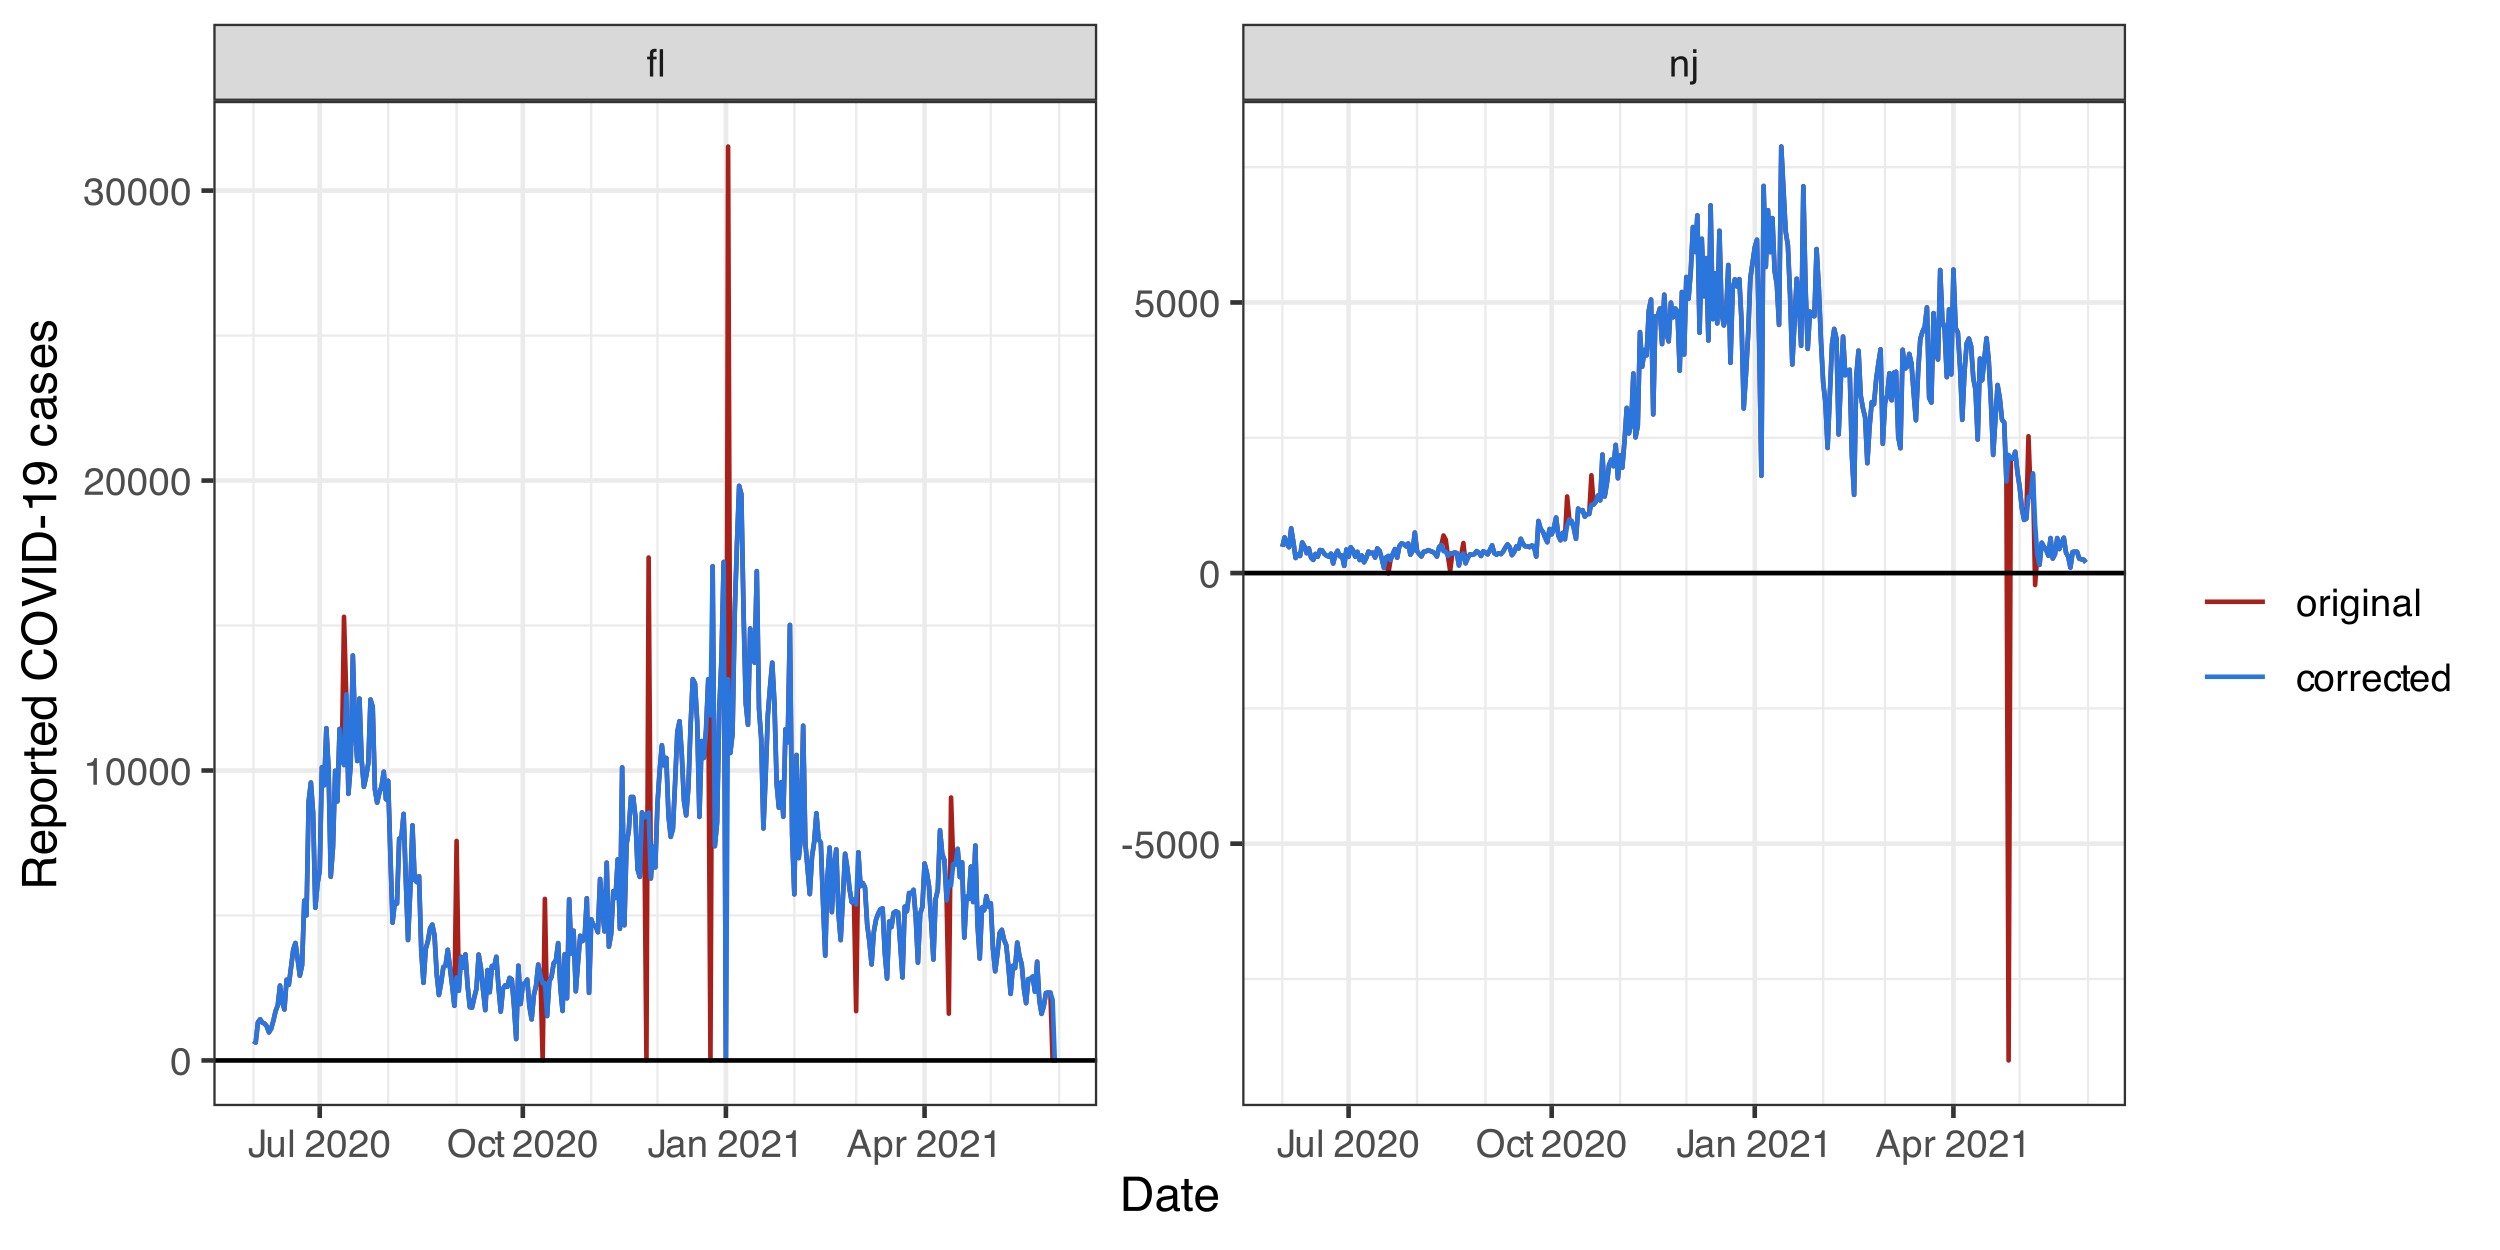 <?xml version="1.0" encoding="UTF-8"?>
<svg xmlns="http://www.w3.org/2000/svg" xmlns:xlink="http://www.w3.org/1999/xlink" width="576" height="288" viewBox="0 0 576 288">
<defs>
<g>
<g id="glyph-0-0">
<path d="M 0.281 0 L 0.281 -6.312 L 5.297 -6.312 L 5.297 0 Z M 4.5 -0.797 L 4.5 -5.516 L 1.078 -5.516 L 1.078 -0.797 Z M 4.5 -0.797 "/>
</g>
<g id="glyph-0-1">
<path d="M 3.797 0 L 3.031 0 L 3.031 -6.312 L 3.797 -6.312 Z M 1.531 0 L 0.766 0 L 0.766 -3.969 L 0.125 -3.969 L 0.125 -4.578 L 0.766 -4.578 L 0.766 -5.391 C 0.766 -5.734 0.867 -5.988 1.078 -6.156 C 1.285 -6.32 1.566 -6.406 1.922 -6.406 C 1.984 -6.406 2.039 -6.398 2.094 -6.391 C 2.156 -6.391 2.223 -6.383 2.297 -6.375 L 2.297 -5.672 C 2.211 -5.68 2.156 -5.688 2.125 -5.688 C 2.094 -5.688 2.055 -5.688 2.016 -5.688 C 1.805 -5.688 1.664 -5.625 1.594 -5.5 C 1.551 -5.426 1.531 -5.312 1.531 -5.156 L 1.531 -4.578 L 2.297 -4.578 L 2.297 -3.969 L 1.531 -3.969 Z M 1.531 0 "/>
</g>
<g id="glyph-0-2">
<path d="M 0.562 -4.594 L 1.297 -4.594 L 1.297 -3.953 C 1.516 -4.211 1.742 -4.398 1.984 -4.516 C 2.234 -4.641 2.508 -4.703 2.812 -4.703 C 3.457 -4.703 3.895 -4.473 4.125 -4.016 C 4.25 -3.766 4.312 -3.41 4.312 -2.953 L 4.312 0 L 3.531 0 L 3.531 -2.906 C 3.531 -3.176 3.488 -3.398 3.406 -3.578 C 3.27 -3.859 3.02 -4 2.656 -4 C 2.477 -4 2.328 -3.984 2.203 -3.953 C 1.992 -3.891 1.812 -3.766 1.656 -3.578 C 1.52 -3.422 1.43 -3.258 1.391 -3.094 C 1.359 -2.938 1.344 -2.707 1.344 -2.406 L 1.344 0 L 0.562 0 Z M 2.391 -4.719 Z M 2.391 -4.719 "/>
</g>
<g id="glyph-0-3">
<path d="M 1.344 -5.422 L 0.562 -5.422 L 0.562 -6.312 L 1.344 -6.312 Z M -0.156 1.156 C 0.188 1.145 0.391 1.113 0.453 1.062 C 0.523 1.02 0.562 0.863 0.562 0.594 L 0.562 -4.578 L 1.344 -4.578 L 1.344 0.688 C 1.344 1.02 1.285 1.27 1.172 1.438 C 0.992 1.719 0.656 1.859 0.156 1.859 C 0.113 1.859 0.07 1.852 0.031 1.844 C -0.008 1.844 -0.07 1.836 -0.156 1.828 Z M -0.156 1.156 "/>
</g>
<g id="glyph-0-4">
<path d="M 3.766 -1.875 C 3.766 -1.344 3.688 -0.93 3.531 -0.641 C 3.238 -0.098 2.68 0.172 1.859 0.172 C 1.391 0.172 0.988 0.047 0.656 -0.203 C 0.32 -0.461 0.156 -0.922 0.156 -1.578 L 0.156 -2.031 L 0.953 -2.031 L 0.953 -1.578 C 0.953 -1.234 1.023 -0.973 1.172 -0.797 C 1.328 -0.629 1.57 -0.547 1.906 -0.547 C 2.352 -0.547 2.648 -0.703 2.797 -1.016 C 2.879 -1.211 2.922 -1.578 2.922 -2.109 L 2.922 -6.312 L 3.766 -6.312 Z M 3.766 -1.875 "/>
</g>
<g id="glyph-0-5">
<path d="M 1.344 -4.594 L 1.344 -1.547 C 1.344 -1.305 1.379 -1.113 1.453 -0.969 C 1.586 -0.695 1.844 -0.562 2.219 -0.562 C 2.758 -0.562 3.125 -0.801 3.312 -1.281 C 3.426 -1.539 3.484 -1.895 3.484 -2.344 L 3.484 -4.594 L 4.25 -4.594 L 4.25 0 L 3.516 0 L 3.531 -0.672 C 3.426 -0.504 3.301 -0.359 3.156 -0.234 C 2.863 0.004 2.504 0.125 2.078 0.125 C 1.422 0.125 0.977 -0.094 0.75 -0.531 C 0.613 -0.77 0.547 -1.082 0.547 -1.469 L 0.547 -4.594 Z M 2.406 -4.719 Z M 2.406 -4.719 "/>
</g>
<g id="glyph-0-6">
<path d="M 0.594 -6.312 L 1.359 -6.312 L 1.359 0 L 0.594 0 Z M 0.594 -6.312 "/>
</g>
<g id="glyph-0-7">
</g>
<g id="glyph-0-8">
<path d="M 0.281 0 C 0.301 -0.531 0.406 -0.988 0.594 -1.375 C 0.789 -1.77 1.164 -2.129 1.719 -2.453 L 2.547 -2.922 C 2.91 -3.141 3.164 -3.328 3.312 -3.484 C 3.551 -3.711 3.672 -3.984 3.672 -4.297 C 3.672 -4.648 3.562 -4.93 3.344 -5.141 C 3.133 -5.359 2.848 -5.469 2.484 -5.469 C 1.961 -5.469 1.598 -5.266 1.391 -4.859 C 1.285 -4.648 1.227 -4.352 1.219 -3.969 L 0.422 -3.969 C 0.43 -4.5 0.531 -4.938 0.719 -5.281 C 1.051 -5.875 1.645 -6.172 2.5 -6.172 C 3.195 -6.172 3.707 -5.977 4.031 -5.594 C 4.363 -5.219 4.531 -4.797 4.531 -4.328 C 4.531 -3.836 4.352 -3.414 4 -3.062 C 3.801 -2.863 3.441 -2.617 2.922 -2.328 L 2.344 -2 C 2.062 -1.844 1.836 -1.695 1.672 -1.562 C 1.391 -1.312 1.211 -1.035 1.141 -0.734 L 4.5 -0.734 L 4.5 0 Z M 0.281 0 "/>
</g>
<g id="glyph-0-9">
<path d="M 2.375 -6.156 C 3.176 -6.156 3.754 -5.828 4.109 -5.172 C 4.379 -4.66 4.516 -3.961 4.516 -3.078 C 4.516 -2.242 4.391 -1.555 4.141 -1.016 C 3.785 -0.223 3.195 0.172 2.375 0.172 C 1.633 0.172 1.082 -0.148 0.719 -0.797 C 0.426 -1.328 0.281 -2.047 0.281 -2.953 C 0.281 -3.648 0.367 -4.25 0.547 -4.75 C 0.879 -5.688 1.488 -6.156 2.375 -6.156 Z M 2.375 -0.531 C 2.77 -0.531 3.086 -0.707 3.328 -1.062 C 3.566 -1.426 3.688 -2.086 3.688 -3.047 C 3.688 -3.754 3.598 -4.332 3.422 -4.781 C 3.254 -5.227 2.922 -5.453 2.422 -5.453 C 1.973 -5.453 1.641 -5.238 1.422 -4.812 C 1.211 -4.383 1.109 -3.754 1.109 -2.922 C 1.109 -2.297 1.176 -1.789 1.312 -1.406 C 1.52 -0.82 1.875 -0.531 2.375 -0.531 Z M 2.375 -0.531 "/>
</g>
<g id="glyph-0-10">
<path d="M 3.391 -6.484 C 4.504 -6.484 5.332 -6.125 5.875 -5.406 C 6.289 -4.844 6.5 -4.129 6.5 -3.266 C 6.5 -2.316 6.258 -1.535 5.781 -0.922 C 5.219 -0.18 4.414 0.188 3.375 0.188 C 2.406 0.188 1.645 -0.133 1.094 -0.781 C 0.594 -1.395 0.344 -2.176 0.344 -3.125 C 0.344 -3.977 0.555 -4.707 0.984 -5.312 C 1.523 -6.094 2.328 -6.484 3.391 -6.484 Z M 3.484 -0.578 C 4.234 -0.578 4.773 -0.848 5.109 -1.391 C 5.453 -1.93 5.625 -2.551 5.625 -3.25 C 5.625 -3.988 5.426 -4.582 5.031 -5.031 C 4.645 -5.488 4.113 -5.719 3.438 -5.719 C 2.789 -5.719 2.258 -5.492 1.844 -5.047 C 1.438 -4.598 1.234 -3.938 1.234 -3.062 C 1.234 -2.363 1.41 -1.773 1.766 -1.297 C 2.117 -0.816 2.691 -0.578 3.484 -0.578 Z M 3.422 -6.484 Z M 3.422 -6.484 "/>
</g>
<g id="glyph-0-11">
<path d="M 2.344 -4.734 C 2.863 -4.734 3.285 -4.609 3.609 -4.359 C 3.93 -4.109 4.125 -3.672 4.188 -3.047 L 3.438 -3.047 C 3.395 -3.336 3.289 -3.578 3.125 -3.766 C 2.957 -3.953 2.695 -4.047 2.344 -4.047 C 1.852 -4.047 1.5 -3.801 1.281 -3.312 C 1.145 -3.008 1.078 -2.629 1.078 -2.172 C 1.078 -1.703 1.172 -1.312 1.359 -1 C 1.555 -0.688 1.867 -0.531 2.297 -0.531 C 2.609 -0.531 2.859 -0.625 3.047 -0.812 C 3.234 -1.008 3.363 -1.281 3.438 -1.625 L 4.188 -1.625 C 4.102 -1.02 3.891 -0.57 3.547 -0.281 C 3.203 0 2.766 0.141 2.234 0.141 C 1.629 0.141 1.145 -0.078 0.781 -0.516 C 0.426 -0.961 0.25 -1.516 0.25 -2.172 C 0.25 -2.984 0.445 -3.613 0.844 -4.062 C 1.238 -4.508 1.738 -4.734 2.344 -4.734 Z M 2.219 -4.719 Z M 2.219 -4.719 "/>
</g>
<g id="glyph-0-12">
<path d="M 0.719 -5.891 L 1.5 -5.891 L 1.5 -4.594 L 2.234 -4.594 L 2.234 -3.969 L 1.5 -3.969 L 1.5 -0.969 C 1.5 -0.801 1.555 -0.691 1.672 -0.641 C 1.723 -0.609 1.82 -0.594 1.969 -0.594 C 2 -0.594 2.035 -0.594 2.078 -0.594 C 2.129 -0.594 2.18 -0.598 2.234 -0.609 L 2.234 0 C 2.148 0.02 2.055 0.035 1.953 0.047 C 1.859 0.066 1.758 0.078 1.656 0.078 C 1.289 0.078 1.039 -0.016 0.906 -0.203 C 0.781 -0.391 0.719 -0.629 0.719 -0.922 L 0.719 -3.969 L 0.094 -3.969 L 0.094 -4.594 L 0.719 -4.594 Z M 0.719 -5.891 "/>
</g>
<g id="glyph-0-13">
<path d="M 1.156 -1.219 C 1.156 -1 1.238 -0.82 1.406 -0.688 C 1.57 -0.562 1.766 -0.5 1.984 -0.5 C 2.254 -0.5 2.52 -0.562 2.781 -0.688 C 3.207 -0.895 3.422 -1.238 3.422 -1.719 L 3.422 -2.344 C 3.328 -2.281 3.203 -2.227 3.047 -2.188 C 2.898 -2.145 2.754 -2.117 2.609 -2.109 L 2.141 -2.047 C 1.867 -2.004 1.66 -1.945 1.516 -1.875 C 1.273 -1.738 1.156 -1.52 1.156 -1.219 Z M 3.031 -2.781 C 3.207 -2.812 3.328 -2.891 3.391 -3.016 C 3.422 -3.078 3.438 -3.176 3.438 -3.312 C 3.438 -3.57 3.344 -3.758 3.156 -3.875 C 2.969 -4 2.703 -4.062 2.359 -4.062 C 1.953 -4.062 1.664 -3.953 1.5 -3.734 C 1.406 -3.609 1.344 -3.43 1.312 -3.203 L 0.594 -3.203 C 0.602 -3.766 0.785 -4.156 1.141 -4.375 C 1.492 -4.602 1.906 -4.719 2.375 -4.719 C 2.914 -4.719 3.352 -4.613 3.688 -4.406 C 4.02 -4.195 4.188 -3.875 4.188 -3.438 L 4.188 -0.797 C 4.188 -0.711 4.203 -0.645 4.234 -0.594 C 4.273 -0.551 4.348 -0.531 4.453 -0.531 C 4.484 -0.531 4.52 -0.531 4.562 -0.531 C 4.602 -0.531 4.648 -0.535 4.703 -0.547 L 4.703 0.016 C 4.578 0.055 4.484 0.078 4.422 0.078 C 4.359 0.086 4.273 0.094 4.172 0.094 C 3.898 0.094 3.707 0 3.594 -0.188 C 3.531 -0.281 3.484 -0.422 3.453 -0.609 C 3.297 -0.398 3.07 -0.219 2.781 -0.062 C 2.488 0.082 2.16 0.156 1.797 0.156 C 1.367 0.156 1.02 0.023 0.75 -0.234 C 0.488 -0.492 0.359 -0.816 0.359 -1.203 C 0.359 -1.629 0.488 -1.957 0.75 -2.188 C 1.02 -2.426 1.367 -2.578 1.797 -2.641 Z M 2.391 -4.719 Z M 2.391 -4.719 "/>
</g>
<g id="glyph-0-14">
<path d="M 0.844 -4.359 L 0.844 -4.953 C 1.395 -5.004 1.781 -5.094 2 -5.219 C 2.227 -5.344 2.395 -5.645 2.5 -6.125 L 3.109 -6.125 L 3.109 0 L 2.297 0 L 2.297 -4.359 Z M 0.844 -4.359 "/>
</g>
<g id="glyph-0-15">
<path d="M 3.906 -2.578 L 2.953 -5.375 L 1.938 -2.578 Z M 2.5 -6.312 L 3.469 -6.312 L 5.766 0 L 4.828 0 L 4.188 -1.891 L 1.688 -1.891 L 1 0 L 0.125 0 Z M 2.5 -6.312 "/>
</g>
<g id="glyph-0-16">
<path d="M 2.516 -0.516 C 2.867 -0.516 3.164 -0.664 3.406 -0.969 C 3.645 -1.27 3.766 -1.723 3.766 -2.328 C 3.766 -2.691 3.711 -3.004 3.609 -3.266 C 3.41 -3.773 3.047 -4.031 2.516 -4.031 C 1.973 -4.031 1.602 -3.766 1.406 -3.234 C 1.301 -2.941 1.25 -2.578 1.25 -2.141 C 1.25 -1.785 1.301 -1.484 1.406 -1.234 C 1.602 -0.754 1.973 -0.516 2.516 -0.516 Z M 0.5 -4.578 L 1.266 -4.578 L 1.266 -3.969 C 1.41 -4.176 1.578 -4.336 1.766 -4.453 C 2.023 -4.629 2.332 -4.719 2.688 -4.719 C 3.207 -4.719 3.648 -4.516 4.016 -4.109 C 4.379 -3.711 4.562 -3.145 4.562 -2.406 C 4.562 -1.395 4.297 -0.676 3.766 -0.25 C 3.43 0.02 3.047 0.156 2.609 0.156 C 2.266 0.156 1.973 0.078 1.734 -0.078 C 1.598 -0.16 1.445 -0.305 1.281 -0.516 L 1.281 1.828 L 0.5 1.828 Z M 0.5 -4.578 "/>
</g>
<g id="glyph-0-17">
<path d="M 0.594 -4.594 L 1.328 -4.594 L 1.328 -3.812 C 1.379 -3.957 1.523 -4.141 1.766 -4.359 C 2.004 -4.586 2.273 -4.703 2.578 -4.703 C 2.586 -4.703 2.609 -4.695 2.641 -4.688 C 2.68 -4.688 2.742 -4.688 2.828 -4.688 L 2.828 -3.859 C 2.773 -3.867 2.727 -3.875 2.688 -3.875 C 2.656 -3.883 2.617 -3.891 2.578 -3.891 C 2.18 -3.891 1.879 -3.766 1.672 -3.516 C 1.461 -3.266 1.359 -2.973 1.359 -2.641 L 1.359 0 L 0.594 0 Z M 0.594 -4.594 "/>
</g>
<g id="glyph-0-18">
<path d="M 0.359 -2.844 L 2.516 -2.844 L 2.516 -2.047 L 0.359 -2.047 Z M 0.359 -2.844 "/>
</g>
<g id="glyph-0-19">
<path d="M 1.094 -1.562 C 1.133 -1.125 1.336 -0.82 1.703 -0.656 C 1.879 -0.57 2.094 -0.531 2.344 -0.531 C 2.801 -0.531 3.141 -0.676 3.359 -0.969 C 3.578 -1.258 3.688 -1.582 3.688 -1.938 C 3.688 -2.363 3.555 -2.691 3.297 -2.922 C 3.035 -3.16 2.719 -3.281 2.344 -3.281 C 2.082 -3.281 1.852 -3.227 1.656 -3.125 C 1.469 -3.02 1.305 -2.879 1.172 -2.703 L 0.5 -2.734 L 0.969 -6.047 L 4.172 -6.047 L 4.172 -5.297 L 1.562 -5.297 L 1.297 -3.594 C 1.43 -3.695 1.566 -3.773 1.703 -3.828 C 1.93 -3.93 2.195 -3.984 2.5 -3.984 C 3.062 -3.984 3.535 -3.801 3.922 -3.438 C 4.316 -3.07 4.516 -2.609 4.516 -2.047 C 4.516 -1.461 4.332 -0.945 3.969 -0.5 C 3.613 -0.062 3.047 0.156 2.266 0.156 C 1.754 0.156 1.305 0.016 0.922 -0.266 C 0.547 -0.547 0.332 -0.977 0.281 -1.562 Z M 1.094 -1.562 "/>
</g>
<g id="glyph-0-20">
<path d="M 2.281 0.172 C 1.551 0.172 1.02 -0.023 0.688 -0.422 C 0.363 -0.828 0.203 -1.316 0.203 -1.891 L 1.016 -1.891 C 1.047 -1.492 1.117 -1.203 1.234 -1.016 C 1.441 -0.691 1.805 -0.531 2.328 -0.531 C 2.734 -0.531 3.055 -0.641 3.297 -0.859 C 3.547 -1.078 3.672 -1.359 3.672 -1.703 C 3.672 -2.129 3.539 -2.426 3.281 -2.594 C 3.031 -2.758 2.672 -2.844 2.203 -2.844 C 2.148 -2.844 2.098 -2.844 2.047 -2.844 C 1.992 -2.844 1.941 -2.844 1.891 -2.844 L 1.891 -3.516 C 1.973 -3.516 2.039 -3.508 2.094 -3.5 C 2.145 -3.5 2.203 -3.5 2.266 -3.5 C 2.555 -3.5 2.797 -3.547 2.984 -3.641 C 3.305 -3.797 3.469 -4.082 3.469 -4.5 C 3.469 -4.801 3.359 -5.035 3.141 -5.203 C 2.922 -5.367 2.672 -5.453 2.391 -5.453 C 1.867 -5.453 1.508 -5.281 1.312 -4.938 C 1.207 -4.75 1.145 -4.477 1.125 -4.125 L 0.359 -4.125 C 0.359 -4.582 0.453 -4.973 0.641 -5.297 C 0.953 -5.867 1.504 -6.156 2.297 -6.156 C 2.93 -6.156 3.422 -6.016 3.766 -5.734 C 4.109 -5.461 4.281 -5.062 4.281 -4.531 C 4.281 -4.145 4.176 -3.836 3.969 -3.609 C 3.844 -3.461 3.68 -3.348 3.484 -3.266 C 3.805 -3.172 4.055 -3 4.234 -2.75 C 4.422 -2.5 4.516 -2.191 4.516 -1.828 C 4.516 -1.234 4.316 -0.75 3.922 -0.375 C 3.535 -0.008 2.988 0.172 2.281 0.172 Z M 2.281 0.172 "/>
</g>
<g id="glyph-0-21">
<path d="M 2.391 -0.5 C 2.898 -0.5 3.25 -0.691 3.438 -1.078 C 3.633 -1.461 3.734 -1.895 3.734 -2.375 C 3.734 -2.801 3.664 -3.148 3.531 -3.422 C 3.312 -3.848 2.938 -4.062 2.406 -4.062 C 1.926 -4.062 1.578 -3.879 1.359 -3.516 C 1.148 -3.16 1.047 -2.727 1.047 -2.219 C 1.047 -1.727 1.148 -1.316 1.359 -0.984 C 1.578 -0.66 1.922 -0.5 2.391 -0.5 Z M 2.422 -4.734 C 3.016 -4.734 3.516 -4.535 3.922 -4.141 C 4.336 -3.742 4.547 -3.16 4.547 -2.391 C 4.547 -1.648 4.363 -1.035 4 -0.547 C 3.633 -0.066 3.07 0.172 2.312 0.172 C 1.688 0.172 1.188 -0.039 0.812 -0.469 C 0.438 -0.895 0.25 -1.473 0.25 -2.203 C 0.25 -2.973 0.445 -3.586 0.844 -4.047 C 1.238 -4.504 1.766 -4.734 2.422 -4.734 Z M 2.391 -4.719 Z M 2.391 -4.719 "/>
</g>
<g id="glyph-0-22">
<path d="M 0.562 -4.578 L 1.359 -4.578 L 1.359 0 L 0.562 0 Z M 0.562 -6.312 L 1.359 -6.312 L 1.359 -5.438 L 0.562 -5.438 Z M 0.562 -6.312 "/>
</g>
<g id="glyph-0-23">
<path d="M 2.188 -4.688 C 2.551 -4.688 2.867 -4.598 3.141 -4.422 C 3.285 -4.316 3.43 -4.172 3.578 -3.984 L 3.578 -4.562 L 4.297 -4.562 L 4.297 -0.375 C 4.297 0.207 4.207 0.672 4.031 1.016 C 3.719 1.641 3.113 1.953 2.219 1.953 C 1.727 1.953 1.312 1.836 0.969 1.609 C 0.633 1.391 0.445 1.047 0.406 0.578 L 1.188 0.578 C 1.227 0.773 1.301 0.93 1.406 1.047 C 1.582 1.223 1.859 1.312 2.234 1.312 C 2.828 1.312 3.219 1.098 3.406 0.672 C 3.508 0.43 3.555 -0.004 3.547 -0.641 C 3.391 -0.398 3.203 -0.223 2.984 -0.109 C 2.773 0.004 2.488 0.062 2.125 0.062 C 1.633 0.062 1.203 -0.113 0.828 -0.469 C 0.453 -0.82 0.266 -1.41 0.266 -2.234 C 0.266 -3.004 0.453 -3.602 0.828 -4.031 C 1.203 -4.469 1.656 -4.688 2.188 -4.688 Z M 3.578 -2.312 C 3.578 -2.883 3.457 -3.305 3.219 -3.578 C 2.988 -3.859 2.691 -4 2.328 -4 C 1.785 -4 1.414 -3.742 1.219 -3.234 C 1.113 -2.961 1.062 -2.609 1.062 -2.172 C 1.062 -1.648 1.164 -1.254 1.375 -0.984 C 1.582 -0.711 1.863 -0.578 2.219 -0.578 C 2.77 -0.578 3.16 -0.828 3.391 -1.328 C 3.516 -1.609 3.578 -1.938 3.578 -2.312 Z M 2.281 -4.719 Z M 2.281 -4.719 "/>
</g>
<g id="glyph-0-24">
<path d="M 2.484 -4.703 C 2.805 -4.703 3.117 -4.625 3.422 -4.469 C 3.734 -4.32 3.969 -4.125 4.125 -3.875 C 4.281 -3.645 4.383 -3.375 4.438 -3.062 C 4.488 -2.852 4.516 -2.516 4.516 -2.047 L 1.141 -2.047 C 1.148 -1.586 1.258 -1.211 1.469 -0.922 C 1.676 -0.641 1.992 -0.5 2.422 -0.5 C 2.828 -0.5 3.148 -0.633 3.391 -0.906 C 3.523 -1.062 3.625 -1.238 3.688 -1.438 L 4.453 -1.438 C 4.43 -1.27 4.363 -1.082 4.25 -0.875 C 4.133 -0.664 4.004 -0.5 3.859 -0.375 C 3.629 -0.145 3.344 0.008 3 0.094 C 2.812 0.133 2.598 0.156 2.359 0.156 C 1.785 0.156 1.301 -0.051 0.906 -0.469 C 0.508 -0.883 0.312 -1.469 0.312 -2.219 C 0.312 -2.945 0.508 -3.539 0.906 -4 C 1.312 -4.469 1.836 -4.703 2.484 -4.703 Z M 3.719 -2.672 C 3.688 -3.004 3.613 -3.27 3.5 -3.469 C 3.281 -3.844 2.926 -4.031 2.438 -4.031 C 2.082 -4.031 1.785 -3.898 1.547 -3.641 C 1.305 -3.391 1.176 -3.066 1.156 -2.672 Z M 2.406 -4.719 Z M 2.406 -4.719 "/>
</g>
<g id="glyph-0-25">
<path d="M 1.062 -2.25 C 1.062 -1.75 1.164 -1.332 1.375 -1 C 1.582 -0.676 1.914 -0.516 2.375 -0.516 C 2.727 -0.516 3.02 -0.664 3.25 -0.969 C 3.488 -1.281 3.609 -1.723 3.609 -2.297 C 3.609 -2.879 3.488 -3.305 3.25 -3.578 C 3.008 -3.859 2.711 -4 2.359 -4 C 1.973 -4 1.66 -3.848 1.422 -3.547 C 1.18 -3.254 1.062 -2.82 1.062 -2.25 Z M 2.219 -4.688 C 2.57 -4.688 2.867 -4.609 3.109 -4.453 C 3.242 -4.367 3.398 -4.219 3.578 -4 L 3.578 -6.328 L 4.312 -6.328 L 4.312 0 L 3.625 0 L 3.625 -0.641 C 3.438 -0.359 3.219 -0.156 2.969 -0.031 C 2.727 0.094 2.453 0.156 2.141 0.156 C 1.617 0.156 1.172 -0.055 0.797 -0.484 C 0.422 -0.91 0.234 -1.484 0.234 -2.203 C 0.234 -2.867 0.406 -3.445 0.75 -3.938 C 1.094 -4.438 1.582 -4.688 2.219 -4.688 Z M 2.219 -4.688 "/>
</g>
<g id="glyph-1-0">
<path d="M 0.359 0 L 0.359 -7.891 L 6.625 -7.891 L 6.625 0 Z M 5.625 -0.984 L 5.625 -6.906 L 1.344 -6.906 L 1.344 -0.984 Z M 5.625 -0.984 "/>
</g>
<g id="glyph-1-1">
<path d="M 3.875 -0.906 C 4.227 -0.906 4.523 -0.945 4.766 -1.031 C 5.172 -1.164 5.508 -1.43 5.781 -1.828 C 5.988 -2.148 6.141 -2.562 6.234 -3.062 C 6.285 -3.352 6.312 -3.629 6.312 -3.891 C 6.312 -4.859 6.117 -5.613 5.734 -6.156 C 5.348 -6.695 4.723 -6.969 3.859 -6.969 L 1.953 -6.969 L 1.953 -0.906 Z M 0.891 -7.891 L 4.078 -7.891 C 5.16 -7.891 6.004 -7.504 6.609 -6.734 C 7.141 -6.035 7.406 -5.145 7.406 -4.062 C 7.406 -3.227 7.25 -2.473 6.938 -1.797 C 6.383 -0.598 5.43 0 4.078 0 L 0.891 0 Z M 0.891 -7.891 "/>
</g>
<g id="glyph-1-2">
<path d="M 1.453 -1.531 C 1.453 -1.25 1.551 -1.023 1.75 -0.859 C 1.957 -0.703 2.203 -0.625 2.484 -0.625 C 2.816 -0.625 3.145 -0.703 3.469 -0.859 C 4.008 -1.117 4.281 -1.551 4.281 -2.156 L 4.281 -2.922 C 4.156 -2.848 4 -2.785 3.812 -2.734 C 3.633 -2.691 3.453 -2.656 3.266 -2.625 L 2.688 -2.562 C 2.332 -2.508 2.066 -2.438 1.891 -2.344 C 1.598 -2.164 1.453 -1.895 1.453 -1.531 Z M 3.797 -3.484 C 4.016 -3.516 4.16 -3.609 4.234 -3.766 C 4.273 -3.848 4.297 -3.973 4.297 -4.141 C 4.297 -4.461 4.176 -4.695 3.938 -4.844 C 3.707 -5 3.375 -5.078 2.938 -5.078 C 2.438 -5.078 2.082 -4.941 1.875 -4.672 C 1.75 -4.516 1.672 -4.289 1.641 -4 L 0.734 -4 C 0.754 -4.707 0.984 -5.195 1.422 -5.469 C 1.867 -5.75 2.383 -5.891 2.969 -5.891 C 3.645 -5.891 4.191 -5.758 4.609 -5.5 C 5.035 -5.25 5.25 -4.848 5.25 -4.297 L 5.25 -0.984 C 5.25 -0.891 5.266 -0.812 5.297 -0.75 C 5.336 -0.688 5.426 -0.656 5.562 -0.656 C 5.602 -0.656 5.648 -0.656 5.703 -0.656 C 5.766 -0.664 5.82 -0.676 5.875 -0.688 L 5.875 0.031 C 5.727 0.07 5.613 0.098 5.531 0.109 C 5.457 0.117 5.352 0.125 5.219 0.125 C 4.883 0.125 4.641 0.004 4.484 -0.234 C 4.41 -0.359 4.359 -0.535 4.328 -0.766 C 4.129 -0.504 3.844 -0.281 3.469 -0.094 C 3.102 0.094 2.695 0.188 2.25 0.188 C 1.719 0.188 1.281 0.023 0.938 -0.297 C 0.602 -0.617 0.438 -1.023 0.438 -1.516 C 0.438 -2.047 0.602 -2.457 0.938 -2.75 C 1.27 -3.039 1.707 -3.223 2.25 -3.297 Z M 2.984 -5.891 Z M 2.984 -5.891 "/>
</g>
<g id="glyph-1-3">
<path d="M 0.906 -7.359 L 1.875 -7.359 L 1.875 -5.75 L 2.797 -5.75 L 2.797 -4.969 L 1.875 -4.969 L 1.875 -1.203 C 1.875 -1.004 1.941 -0.875 2.078 -0.812 C 2.16 -0.77 2.285 -0.75 2.453 -0.75 C 2.504 -0.75 2.555 -0.75 2.609 -0.75 C 2.66 -0.75 2.723 -0.754 2.797 -0.766 L 2.797 0 C 2.68 0.031 2.562 0.051 2.438 0.062 C 2.32 0.082 2.195 0.094 2.062 0.094 C 1.613 0.094 1.305 -0.02 1.141 -0.25 C 0.984 -0.488 0.906 -0.789 0.906 -1.156 L 0.906 -4.969 L 0.125 -4.969 L 0.125 -5.75 L 0.906 -5.75 Z M 0.906 -7.359 "/>
</g>
<g id="glyph-1-4">
<path d="M 3.109 -5.875 C 3.516 -5.875 3.906 -5.781 4.281 -5.594 C 4.664 -5.406 4.961 -5.156 5.172 -4.844 C 5.359 -4.562 5.484 -4.223 5.547 -3.828 C 5.609 -3.566 5.641 -3.145 5.641 -2.562 L 1.422 -2.562 C 1.441 -1.977 1.578 -1.508 1.828 -1.156 C 2.086 -0.812 2.488 -0.641 3.031 -0.641 C 3.539 -0.641 3.945 -0.805 4.25 -1.141 C 4.414 -1.328 4.535 -1.551 4.609 -1.812 L 5.562 -1.812 C 5.531 -1.594 5.441 -1.352 5.297 -1.094 C 5.16 -0.832 5.004 -0.625 4.828 -0.469 C 4.535 -0.176 4.176 0.02 3.75 0.125 C 3.508 0.176 3.242 0.203 2.953 0.203 C 2.234 0.203 1.625 -0.055 1.125 -0.578 C 0.633 -1.098 0.391 -1.828 0.391 -2.766 C 0.391 -3.691 0.641 -4.441 1.141 -5.016 C 1.641 -5.586 2.297 -5.875 3.109 -5.875 Z M 4.641 -3.328 C 4.609 -3.754 4.52 -4.094 4.375 -4.344 C 4.102 -4.801 3.66 -5.031 3.047 -5.031 C 2.598 -5.031 2.223 -4.867 1.922 -4.547 C 1.629 -4.234 1.473 -3.828 1.453 -3.328 Z M 3.016 -5.891 Z M 3.016 -5.891 "/>
</g>
<g id="glyph-2-0">
<path d="M 0 -0.359 L -7.891 -0.359 L -7.891 -6.625 L 0 -6.625 Z M -0.984 -5.625 L -6.906 -5.625 L -6.906 -1.344 L -0.984 -1.344 Z M -0.984 -5.625 "/>
</g>
<g id="glyph-2-1">
<path d="M -4.281 -4.5 C -4.281 -5.008 -4.379 -5.41 -4.578 -5.703 C -4.773 -5.992 -5.133 -6.141 -5.656 -6.141 C -6.219 -6.141 -6.602 -5.93 -6.812 -5.516 C -6.914 -5.297 -6.969 -5.004 -6.969 -4.641 L -6.969 -2.031 L -4.281 -2.031 Z M -7.891 -0.969 L -7.891 -4.625 C -7.891 -5.219 -7.801 -5.711 -7.625 -6.109 C -7.289 -6.848 -6.672 -7.219 -5.766 -7.219 C -5.285 -7.219 -4.895 -7.117 -4.594 -6.922 C -4.301 -6.734 -4.062 -6.461 -3.875 -6.109 C -3.75 -6.41 -3.582 -6.641 -3.375 -6.797 C -3.176 -6.953 -2.848 -7.039 -2.391 -7.062 L -1.328 -7.094 C -1.023 -7.102 -0.801 -7.129 -0.656 -7.172 C -0.406 -7.234 -0.242 -7.348 -0.172 -7.516 L 0 -7.516 L 0 -6.203 C -0.07 -6.172 -0.16 -6.145 -0.266 -6.125 C -0.367 -6.102 -0.578 -6.082 -0.891 -6.062 L -2.203 -6 C -2.711 -5.977 -3.055 -5.789 -3.234 -5.438 C -3.336 -5.227 -3.391 -4.906 -3.391 -4.469 L -3.391 -2.031 L 0 -2.031 L 0 -0.969 Z M -7.891 -0.969 "/>
</g>
<g id="glyph-2-2">
<path d="M -5.875 -3.109 C -5.875 -3.516 -5.781 -3.906 -5.594 -4.281 C -5.406 -4.664 -5.156 -4.961 -4.844 -5.172 C -4.562 -5.359 -4.223 -5.484 -3.828 -5.547 C -3.566 -5.609 -3.145 -5.641 -2.562 -5.641 L -2.562 -1.422 C -1.977 -1.441 -1.508 -1.578 -1.156 -1.828 C -0.812 -2.086 -0.641 -2.488 -0.641 -3.031 C -0.641 -3.539 -0.805 -3.945 -1.141 -4.25 C -1.328 -4.414 -1.551 -4.535 -1.812 -4.609 L -1.812 -5.562 C -1.594 -5.531 -1.352 -5.441 -1.094 -5.297 C -0.832 -5.16 -0.625 -5.004 -0.469 -4.828 C -0.176 -4.535 0.02 -4.176 0.125 -3.75 C 0.176 -3.508 0.203 -3.242 0.203 -2.953 C 0.203 -2.234 -0.055 -1.625 -0.578 -1.125 C -1.098 -0.633 -1.828 -0.391 -2.766 -0.391 C -3.691 -0.391 -4.441 -0.641 -5.016 -1.141 C -5.586 -1.641 -5.875 -2.297 -5.875 -3.109 Z M -3.328 -4.641 C -3.754 -4.609 -4.094 -4.52 -4.344 -4.375 C -4.801 -4.102 -5.031 -3.66 -5.031 -3.047 C -5.031 -2.598 -4.867 -2.223 -4.547 -1.922 C -4.234 -1.629 -3.828 -1.473 -3.328 -1.453 Z M -5.891 -3.016 Z M -5.891 -3.016 "/>
</g>
<g id="glyph-2-3">
<path d="M -0.656 -3.141 C -0.656 -3.586 -0.844 -3.957 -1.219 -4.25 C -1.594 -4.551 -2.156 -4.703 -2.906 -4.703 C -3.363 -4.703 -3.758 -4.641 -4.094 -4.516 C -4.727 -4.266 -5.047 -3.805 -5.047 -3.141 C -5.047 -2.461 -4.711 -2.004 -4.047 -1.766 C -3.68 -1.629 -3.223 -1.562 -2.672 -1.562 C -2.234 -1.562 -1.859 -1.629 -1.547 -1.766 C -0.953 -2.016 -0.656 -2.473 -0.656 -3.141 Z M -5.719 -0.641 L -5.719 -1.578 L -4.969 -1.578 C -5.227 -1.766 -5.426 -1.973 -5.562 -2.203 C -5.781 -2.535 -5.891 -2.922 -5.891 -3.359 C -5.891 -4.004 -5.641 -4.555 -5.141 -5.016 C -4.641 -5.473 -3.926 -5.703 -3 -5.703 C -1.75 -5.703 -0.852 -5.375 -0.312 -4.719 C 0.02 -4.301 0.188 -3.816 0.188 -3.266 C 0.188 -2.828 0.094 -2.461 -0.094 -2.172 C -0.195 -2.004 -0.379 -1.812 -0.641 -1.594 L 2.297 -1.594 L 2.297 -0.641 Z M -5.719 -0.641 "/>
</g>
<g id="glyph-2-4">
<path d="M -0.625 -2.984 C -0.625 -3.629 -0.863 -4.07 -1.344 -4.312 C -1.832 -4.551 -2.375 -4.672 -2.969 -4.672 C -3.508 -4.672 -3.945 -4.582 -4.281 -4.406 C -4.812 -4.133 -5.078 -3.664 -5.078 -3 C -5.078 -2.406 -4.848 -1.973 -4.391 -1.703 C -3.941 -1.441 -3.398 -1.312 -2.766 -1.312 C -2.148 -1.312 -1.641 -1.441 -1.234 -1.703 C -0.828 -1.973 -0.625 -2.398 -0.625 -2.984 Z M -5.922 -3.031 C -5.922 -3.77 -5.672 -4.395 -5.172 -4.906 C -4.68 -5.414 -3.957 -5.672 -3 -5.672 C -2.07 -5.672 -1.305 -5.445 -0.703 -5 C -0.098 -4.551 0.203 -3.852 0.203 -2.906 C 0.203 -2.113 -0.062 -1.484 -0.594 -1.016 C -1.125 -0.547 -1.844 -0.312 -2.75 -0.312 C -3.719 -0.312 -4.488 -0.555 -5.062 -1.047 C -5.633 -1.535 -5.922 -2.195 -5.922 -3.031 Z M -5.891 -3 Z M -5.891 -3 "/>
</g>
<g id="glyph-2-5">
<path d="M -5.75 -0.734 L -5.75 -1.656 L -4.766 -1.656 C -4.953 -1.727 -5.18 -1.91 -5.453 -2.203 C -5.734 -2.492 -5.875 -2.832 -5.875 -3.219 C -5.875 -3.238 -5.875 -3.27 -5.875 -3.312 C -5.875 -3.352 -5.867 -3.426 -5.859 -3.531 L -4.828 -3.531 C -4.836 -3.477 -4.844 -3.426 -4.844 -3.375 C -4.852 -3.32 -4.859 -3.27 -4.859 -3.219 C -4.859 -2.727 -4.703 -2.352 -4.391 -2.094 C -4.078 -1.832 -3.719 -1.703 -3.312 -1.703 L 0 -1.703 L 0 -0.734 Z M -5.75 -0.734 "/>
</g>
<g id="glyph-2-6">
<path d="M -7.359 -0.906 L -7.359 -1.875 L -5.75 -1.875 L -5.75 -2.797 L -4.969 -2.797 L -4.969 -1.875 L -1.203 -1.875 C -1.004 -1.875 -0.875 -1.941 -0.812 -2.078 C -0.77 -2.16 -0.75 -2.285 -0.75 -2.453 C -0.75 -2.504 -0.75 -2.555 -0.75 -2.609 C -0.75 -2.66 -0.754 -2.723 -0.766 -2.797 L 0 -2.797 C 0.031 -2.68 0.051 -2.562 0.062 -2.438 C 0.082 -2.32 0.094 -2.195 0.094 -2.062 C 0.094 -1.613 -0.02 -1.305 -0.25 -1.141 C -0.488 -0.984 -0.789 -0.906 -1.156 -0.906 L -4.969 -0.906 L -4.969 -0.125 L -5.75 -0.125 L -5.75 -0.906 Z M -7.359 -0.906 "/>
</g>
<g id="glyph-2-7">
<path d="M -2.812 -1.328 C -2.195 -1.328 -1.68 -1.457 -1.266 -1.719 C -0.848 -1.977 -0.641 -2.395 -0.641 -2.969 C -0.641 -3.414 -0.832 -3.781 -1.219 -4.062 C -1.602 -4.352 -2.156 -4.5 -2.875 -4.5 C -3.602 -4.5 -4.141 -4.348 -4.484 -4.047 C -4.836 -3.754 -5.016 -3.391 -5.016 -2.953 C -5.016 -2.473 -4.828 -2.082 -4.453 -1.781 C -4.078 -1.477 -3.531 -1.328 -2.812 -1.328 Z M -5.859 -2.781 C -5.859 -3.219 -5.766 -3.586 -5.578 -3.891 C -5.473 -4.055 -5.285 -4.25 -5.016 -4.469 L -7.922 -4.469 L -7.922 -5.391 L 0 -5.391 L 0 -4.531 L -0.797 -4.531 C -0.441 -4.301 -0.188 -4.031 -0.031 -3.719 C 0.125 -3.414 0.203 -3.066 0.203 -2.672 C 0.203 -2.023 -0.062 -1.469 -0.594 -1 C -1.133 -0.531 -1.852 -0.297 -2.75 -0.297 C -3.594 -0.297 -4.32 -0.508 -4.938 -0.938 C -5.551 -1.363 -5.859 -1.977 -5.859 -2.781 Z M -5.859 -2.781 "/>
</g>
<g id="glyph-2-8">
</g>
<g id="glyph-2-9">
<path d="M -8.109 -4.156 C -8.109 -5.156 -7.844 -5.93 -7.312 -6.484 C -6.789 -7.035 -6.191 -7.344 -5.516 -7.406 L -5.516 -6.359 C -6.023 -6.242 -6.426 -6.008 -6.719 -5.656 C -7.02 -5.301 -7.172 -4.805 -7.172 -4.172 C -7.172 -3.398 -6.895 -2.773 -6.344 -2.297 C -5.801 -1.816 -4.969 -1.578 -3.844 -1.578 C -2.914 -1.578 -2.164 -1.789 -1.594 -2.219 C -1.02 -2.656 -0.734 -3.301 -0.734 -4.156 C -0.734 -4.938 -1.035 -5.535 -1.641 -5.953 C -1.961 -6.172 -2.383 -6.332 -2.906 -6.438 L -2.906 -7.484 C -2.07 -7.391 -1.375 -7.082 -0.812 -6.562 C -0.133 -5.938 0.203 -5.086 0.203 -4.016 C 0.203 -3.098 -0.07 -2.332 -0.625 -1.719 C -1.363 -0.895 -2.5 -0.484 -4.031 -0.484 C -5.195 -0.484 -6.148 -0.789 -6.891 -1.406 C -7.703 -2.07 -8.109 -2.988 -8.109 -4.156 Z M -8.109 -3.953 Z M -8.109 -3.953 "/>
</g>
<g id="glyph-2-10">
<path d="M -8.109 -4.25 C -8.109 -5.633 -7.66 -6.664 -6.766 -7.344 C -6.066 -7.863 -5.172 -8.125 -4.078 -8.125 C -2.898 -8.125 -1.922 -7.82 -1.141 -7.219 C -0.223 -6.52 0.234 -5.52 0.234 -4.219 C 0.234 -3.008 -0.164 -2.055 -0.969 -1.359 C -1.738 -0.742 -2.719 -0.438 -3.906 -0.438 C -4.969 -0.438 -5.879 -0.695 -6.641 -1.219 C -7.617 -1.906 -8.109 -2.914 -8.109 -4.25 Z M -0.719 -4.344 C -0.719 -5.289 -1.055 -5.973 -1.734 -6.391 C -2.41 -6.816 -3.188 -7.031 -4.062 -7.031 C -4.988 -7.031 -5.734 -6.785 -6.297 -6.297 C -6.867 -5.805 -7.156 -5.145 -7.156 -4.312 C -7.156 -3.488 -6.875 -2.816 -6.312 -2.297 C -5.75 -1.785 -4.922 -1.531 -3.828 -1.531 C -2.961 -1.531 -2.227 -1.75 -1.625 -2.188 C -1.02 -2.633 -0.719 -3.352 -0.719 -4.344 Z M -8.109 -4.281 Z M -8.109 -4.281 "/>
</g>
<g id="glyph-2-11">
<path d="M -7.891 -1.469 L -1.172 -3.734 L -7.891 -5.969 L -7.891 -7.172 L 0 -4.281 L 0 -3.156 L -7.891 -0.281 Z M -7.891 -1.469 "/>
</g>
<g id="glyph-2-12">
<path d="M -7.891 -1.078 L -7.891 -2.156 L 0 -2.156 L 0 -1.078 Z M -7.891 -1.078 "/>
</g>
<g id="glyph-2-13">
<path d="M -0.906 -3.875 C -0.906 -4.227 -0.945 -4.523 -1.031 -4.766 C -1.164 -5.172 -1.43 -5.508 -1.828 -5.781 C -2.148 -5.988 -2.562 -6.141 -3.062 -6.234 C -3.352 -6.285 -3.629 -6.312 -3.891 -6.312 C -4.859 -6.312 -5.613 -6.117 -6.156 -5.734 C -6.695 -5.348 -6.969 -4.723 -6.969 -3.859 L -6.969 -1.953 L -0.906 -1.953 Z M -7.891 -0.891 L -7.891 -4.078 C -7.891 -5.16 -7.504 -6.004 -6.734 -6.609 C -6.035 -7.141 -5.145 -7.406 -4.062 -7.406 C -3.227 -7.406 -2.473 -7.25 -1.797 -6.938 C -0.598 -6.383 0 -5.43 0 -4.078 L 0 -0.891 Z M -7.891 -0.891 "/>
</g>
<g id="glyph-2-14">
<path d="M -3.562 -0.453 L -3.562 -3.156 L -2.562 -3.156 L -2.562 -0.453 Z M -3.562 -0.453 "/>
</g>
<g id="glyph-2-15">
<path d="M -5.453 -1.047 L -6.188 -1.047 C -6.258 -1.742 -6.375 -2.227 -6.531 -2.5 C -6.688 -2.781 -7.062 -2.988 -7.656 -3.125 L -7.656 -3.891 L 0 -3.891 L 0 -2.859 L -5.453 -2.859 Z M -5.453 -1.047 "/>
</g>
<g id="glyph-2-16">
<path d="M -1.859 -1.469 C -1.328 -1.488 -0.957 -1.691 -0.75 -2.078 C -0.645 -2.273 -0.594 -2.5 -0.594 -2.75 C -0.594 -3.207 -0.785 -3.598 -1.172 -3.922 C -1.555 -4.254 -2.336 -4.488 -3.516 -4.625 C -3.172 -4.406 -2.93 -4.133 -2.797 -3.812 C -2.66 -3.5 -2.594 -3.16 -2.594 -2.797 C -2.594 -2.055 -2.82 -1.469 -3.281 -1.031 C -3.738 -0.602 -4.332 -0.391 -5.062 -0.391 C -5.758 -0.391 -6.375 -0.602 -6.906 -1.031 C -7.438 -1.457 -7.703 -2.086 -7.703 -2.922 C -7.703 -4.035 -7.195 -4.805 -6.188 -5.234 C -5.633 -5.473 -4.941 -5.594 -4.109 -5.594 C -3.16 -5.594 -2.32 -5.453 -1.594 -5.172 C -0.383 -4.703 0.219 -3.906 0.219 -2.781 C 0.219 -2.031 0.02 -1.457 -0.375 -1.062 C -0.77 -0.676 -1.266 -0.484 -1.859 -0.484 Z M -3.438 -2.922 C -3.438 -3.305 -3.562 -3.656 -3.812 -3.969 C -4.062 -4.289 -4.504 -4.453 -5.141 -4.453 C -5.703 -4.453 -6.125 -4.305 -6.406 -4.016 C -6.688 -3.734 -6.828 -3.375 -6.828 -2.938 C -6.828 -2.469 -6.664 -2.094 -6.344 -1.812 C -6.031 -1.531 -5.609 -1.391 -5.078 -1.391 C -4.578 -1.391 -4.176 -1.508 -3.875 -1.75 C -3.582 -2 -3.438 -2.391 -3.438 -2.922 Z M -3.438 -2.922 "/>
</g>
<g id="glyph-2-17">
<path d="M -5.922 -2.922 C -5.922 -3.578 -5.758 -4.109 -5.438 -4.516 C -5.125 -4.922 -4.582 -5.164 -3.812 -5.25 L -3.812 -4.297 C -4.164 -4.242 -4.457 -4.113 -4.688 -3.906 C -4.926 -3.707 -5.047 -3.379 -5.047 -2.922 C -5.047 -2.305 -4.75 -1.867 -4.156 -1.609 C -3.758 -1.43 -3.273 -1.344 -2.703 -1.344 C -2.129 -1.344 -1.645 -1.461 -1.25 -1.703 C -0.852 -1.953 -0.656 -2.336 -0.656 -2.859 C -0.656 -3.266 -0.773 -3.582 -1.016 -3.812 C -1.266 -4.051 -1.602 -4.211 -2.031 -4.297 L -2.031 -5.25 C -1.27 -5.133 -0.711 -4.863 -0.359 -4.438 C -0.004 -4.008 0.172 -3.457 0.172 -2.781 C 0.172 -2.031 -0.102 -1.43 -0.656 -0.984 C -1.207 -0.535 -1.895 -0.312 -2.719 -0.312 C -3.727 -0.312 -4.516 -0.555 -5.078 -1.047 C -5.641 -1.535 -5.922 -2.16 -5.922 -2.922 Z M -5.891 -2.781 Z M -5.891 -2.781 "/>
</g>
<g id="glyph-2-18">
<path d="M -1.531 -1.453 C -1.25 -1.453 -1.023 -1.551 -0.859 -1.75 C -0.703 -1.957 -0.625 -2.203 -0.625 -2.484 C -0.625 -2.816 -0.703 -3.145 -0.859 -3.469 C -1.117 -4.008 -1.551 -4.281 -2.156 -4.281 L -2.922 -4.281 C -2.848 -4.156 -2.785 -4 -2.734 -3.812 C -2.691 -3.633 -2.656 -3.453 -2.625 -3.266 L -2.562 -2.688 C -2.508 -2.332 -2.438 -2.066 -2.344 -1.891 C -2.164 -1.598 -1.895 -1.453 -1.531 -1.453 Z M -3.484 -3.797 C -3.516 -4.016 -3.609 -4.16 -3.766 -4.234 C -3.848 -4.273 -3.973 -4.297 -4.141 -4.297 C -4.461 -4.297 -4.695 -4.176 -4.844 -3.938 C -5 -3.707 -5.078 -3.375 -5.078 -2.938 C -5.078 -2.438 -4.941 -2.082 -4.672 -1.875 C -4.516 -1.75 -4.289 -1.672 -4 -1.641 L -4 -0.734 C -4.707 -0.754 -5.195 -0.984 -5.469 -1.422 C -5.75 -1.867 -5.891 -2.383 -5.891 -2.969 C -5.891 -3.645 -5.758 -4.191 -5.5 -4.609 C -5.25 -5.035 -4.848 -5.25 -4.297 -5.25 L -0.984 -5.25 C -0.891 -5.25 -0.812 -5.266 -0.75 -5.297 C -0.688 -5.336 -0.656 -5.426 -0.656 -5.562 C -0.656 -5.602 -0.656 -5.648 -0.656 -5.703 C -0.664 -5.766 -0.676 -5.82 -0.688 -5.875 L 0.031 -5.875 C 0.07 -5.727 0.098 -5.613 0.109 -5.531 C 0.117 -5.457 0.125 -5.352 0.125 -5.219 C 0.125 -4.883 0.004 -4.641 -0.234 -4.484 C -0.359 -4.41 -0.535 -4.359 -0.766 -4.328 C -0.504 -4.129 -0.281 -3.844 -0.094 -3.469 C 0.094 -3.102 0.188 -2.695 0.188 -2.25 C 0.188 -1.719 0.023 -1.281 -0.297 -0.938 C -0.617 -0.602 -1.023 -0.438 -1.516 -0.438 C -2.047 -0.438 -2.457 -0.602 -2.75 -0.938 C -3.039 -1.27 -3.223 -1.707 -3.297 -2.25 Z M -5.891 -2.984 Z M -5.891 -2.984 "/>
</g>
<g id="glyph-2-19">
<path d="M -1.812 -1.281 C -1.488 -1.312 -1.238 -1.395 -1.062 -1.531 C -0.75 -1.77 -0.594 -2.191 -0.594 -2.797 C -0.594 -3.148 -0.672 -3.461 -0.828 -3.734 C -0.984 -4.004 -1.223 -4.141 -1.547 -4.141 C -1.797 -4.141 -1.984 -4.031 -2.109 -3.812 C -2.191 -3.676 -2.285 -3.398 -2.391 -2.984 L -2.578 -2.219 C -2.703 -1.727 -2.836 -1.367 -2.984 -1.141 C -3.254 -0.723 -3.617 -0.516 -4.078 -0.516 C -4.617 -0.516 -5.055 -0.707 -5.391 -1.094 C -5.734 -1.488 -5.906 -2.02 -5.906 -2.688 C -5.906 -3.551 -5.648 -4.176 -5.141 -4.562 C -4.816 -4.801 -4.469 -4.914 -4.094 -4.906 L -4.094 -4 C -4.312 -3.977 -4.508 -3.898 -4.688 -3.766 C -4.945 -3.547 -5.078 -3.16 -5.078 -2.609 C -5.078 -2.242 -5.004 -1.969 -4.859 -1.781 C -4.723 -1.594 -4.539 -1.5 -4.312 -1.5 C -4.062 -1.5 -3.863 -1.625 -3.719 -1.875 C -3.625 -2.008 -3.539 -2.219 -3.469 -2.5 L -3.312 -3.141 C -3.145 -3.836 -2.984 -4.301 -2.828 -4.531 C -2.578 -4.914 -2.191 -5.109 -1.672 -5.109 C -1.148 -5.109 -0.703 -4.91 -0.328 -4.516 C 0.035 -4.129 0.219 -3.539 0.219 -2.75 C 0.219 -1.895 0.023 -1.285 -0.359 -0.922 C -0.754 -0.566 -1.238 -0.379 -1.812 -0.359 Z M -5.891 -2.719 Z M -5.891 -2.719 "/>
</g>
</g>
<clipPath id="clip-0">
<path clip-rule="nonzero" d="M 49.152 23.246 L 252.793 23.246 L 252.793 254.848 L 49.152 254.848 Z M 49.152 23.246 "/>
</clipPath>
<clipPath id="clip-1">
<path clip-rule="nonzero" d="M 49.152 210 L 252.793 210 L 252.793 212 L 49.152 212 Z M 49.152 210 "/>
</clipPath>
<clipPath id="clip-2">
<path clip-rule="nonzero" d="M 49.152 143 L 252.793 143 L 252.793 145 L 49.152 145 Z M 49.152 143 "/>
</clipPath>
<clipPath id="clip-3">
<path clip-rule="nonzero" d="M 49.152 77 L 252.793 77 L 252.793 78 L 49.152 78 Z M 49.152 77 "/>
</clipPath>
<clipPath id="clip-4">
<path clip-rule="nonzero" d="M 58 23.246 L 59 23.246 L 59 254.848 L 58 254.848 Z M 58 23.246 "/>
</clipPath>
<clipPath id="clip-5">
<path clip-rule="nonzero" d="M 89 23.246 L 90 23.246 L 90 254.848 L 89 254.848 Z M 89 23.246 "/>
</clipPath>
<clipPath id="clip-6">
<path clip-rule="nonzero" d="M 104 23.246 L 106 23.246 L 106 254.848 L 104 254.848 Z M 104 23.246 "/>
</clipPath>
<clipPath id="clip-7">
<path clip-rule="nonzero" d="M 135 23.246 L 137 23.246 L 137 254.848 L 135 254.848 Z M 135 23.246 "/>
</clipPath>
<clipPath id="clip-8">
<path clip-rule="nonzero" d="M 151 23.246 L 152 23.246 L 152 254.848 L 151 254.848 Z M 151 23.246 "/>
</clipPath>
<clipPath id="clip-9">
<path clip-rule="nonzero" d="M 182 23.246 L 184 23.246 L 184 254.848 L 182 254.848 Z M 182 23.246 "/>
</clipPath>
<clipPath id="clip-10">
<path clip-rule="nonzero" d="M 196 23.246 L 198 23.246 L 198 254.848 L 196 254.848 Z M 196 23.246 "/>
</clipPath>
<clipPath id="clip-11">
<path clip-rule="nonzero" d="M 228 23.246 L 229 23.246 L 229 254.848 L 228 254.848 Z M 228 23.246 "/>
</clipPath>
<clipPath id="clip-12">
<path clip-rule="nonzero" d="M 243 23.246 L 245 23.246 L 245 254.848 L 243 254.848 Z M 243 23.246 "/>
</clipPath>
<clipPath id="clip-13">
<path clip-rule="nonzero" d="M 49.152 243 L 252.793 243 L 252.793 245 L 49.152 245 Z M 49.152 243 "/>
</clipPath>
<clipPath id="clip-14">
<path clip-rule="nonzero" d="M 49.152 176 L 252.793 176 L 252.793 179 L 49.152 179 Z M 49.152 176 "/>
</clipPath>
<clipPath id="clip-15">
<path clip-rule="nonzero" d="M 49.152 110 L 252.793 110 L 252.793 112 L 49.152 112 Z M 49.152 110 "/>
</clipPath>
<clipPath id="clip-16">
<path clip-rule="nonzero" d="M 49.152 43 L 252.793 43 L 252.793 45 L 49.152 45 Z M 49.152 43 "/>
</clipPath>
<clipPath id="clip-17">
<path clip-rule="nonzero" d="M 73 23.246 L 75 23.246 L 75 254.848 L 73 254.848 Z M 73 23.246 "/>
</clipPath>
<clipPath id="clip-18">
<path clip-rule="nonzero" d="M 119 23.246 L 121 23.246 L 121 254.848 L 119 254.848 Z M 119 23.246 "/>
</clipPath>
<clipPath id="clip-19">
<path clip-rule="nonzero" d="M 166 23.246 L 168 23.246 L 168 254.848 L 166 254.848 Z M 166 23.246 "/>
</clipPath>
<clipPath id="clip-20">
<path clip-rule="nonzero" d="M 212 23.246 L 214 23.246 L 214 254.848 L 212 254.848 Z M 212 23.246 "/>
</clipPath>
<clipPath id="clip-21">
<path clip-rule="nonzero" d="M 49.152 243 L 252.793 243 L 252.793 245 L 49.152 245 Z M 49.152 243 "/>
</clipPath>
<clipPath id="clip-22">
<path clip-rule="nonzero" d="M 49.152 23.246 L 252.793 23.246 L 252.793 254.848 L 49.152 254.848 Z M 49.152 23.246 "/>
</clipPath>
<clipPath id="clip-23">
<path clip-rule="nonzero" d="M 286.203 23.246 L 489.844 23.246 L 489.844 254.848 L 286.203 254.848 Z M 286.203 23.246 "/>
</clipPath>
<clipPath id="clip-24">
<path clip-rule="nonzero" d="M 286.203 225 L 489.844 225 L 489.844 226 L 286.203 226 Z M 286.203 225 "/>
</clipPath>
<clipPath id="clip-25">
<path clip-rule="nonzero" d="M 286.203 162 L 489.844 162 L 489.844 164 L 286.203 164 Z M 286.203 162 "/>
</clipPath>
<clipPath id="clip-26">
<path clip-rule="nonzero" d="M 286.203 100 L 489.844 100 L 489.844 102 L 286.203 102 Z M 286.203 100 "/>
</clipPath>
<clipPath id="clip-27">
<path clip-rule="nonzero" d="M 286.203 38 L 489.844 38 L 489.844 39 L 286.203 39 Z M 286.203 38 "/>
</clipPath>
<clipPath id="clip-28">
<path clip-rule="nonzero" d="M 295 23.246 L 296 23.246 L 296 254.848 L 295 254.848 Z M 295 23.246 "/>
</clipPath>
<clipPath id="clip-29">
<path clip-rule="nonzero" d="M 326 23.246 L 327 23.246 L 327 254.848 L 326 254.848 Z M 326 23.246 "/>
</clipPath>
<clipPath id="clip-30">
<path clip-rule="nonzero" d="M 341 23.246 L 343 23.246 L 343 254.848 L 341 254.848 Z M 341 23.246 "/>
</clipPath>
<clipPath id="clip-31">
<path clip-rule="nonzero" d="M 373 23.246 L 374 23.246 L 374 254.848 L 373 254.848 Z M 373 23.246 "/>
</clipPath>
<clipPath id="clip-32">
<path clip-rule="nonzero" d="M 388 23.246 L 389 23.246 L 389 254.848 L 388 254.848 Z M 388 23.246 "/>
</clipPath>
<clipPath id="clip-33">
<path clip-rule="nonzero" d="M 419 23.246 L 421 23.246 L 421 254.848 L 419 254.848 Z M 419 23.246 "/>
</clipPath>
<clipPath id="clip-34">
<path clip-rule="nonzero" d="M 434 23.246 L 435 23.246 L 435 254.848 L 434 254.848 Z M 434 23.246 "/>
</clipPath>
<clipPath id="clip-35">
<path clip-rule="nonzero" d="M 465 23.246 L 466 23.246 L 466 254.848 L 465 254.848 Z M 465 23.246 "/>
</clipPath>
<clipPath id="clip-36">
<path clip-rule="nonzero" d="M 480 23.246 L 482 23.246 L 482 254.848 L 480 254.848 Z M 480 23.246 "/>
</clipPath>
<clipPath id="clip-37">
<path clip-rule="nonzero" d="M 286.203 193 L 489.844 193 L 489.844 195 L 286.203 195 Z M 286.203 193 "/>
</clipPath>
<clipPath id="clip-38">
<path clip-rule="nonzero" d="M 286.203 131 L 489.844 131 L 489.844 133 L 286.203 133 Z M 286.203 131 "/>
</clipPath>
<clipPath id="clip-39">
<path clip-rule="nonzero" d="M 286.203 69 L 489.844 69 L 489.844 71 L 286.203 71 Z M 286.203 69 "/>
</clipPath>
<clipPath id="clip-40">
<path clip-rule="nonzero" d="M 310 23.246 L 312 23.246 L 312 254.848 L 310 254.848 Z M 310 23.246 "/>
</clipPath>
<clipPath id="clip-41">
<path clip-rule="nonzero" d="M 356 23.246 L 359 23.246 L 359 254.848 L 356 254.848 Z M 356 23.246 "/>
</clipPath>
<clipPath id="clip-42">
<path clip-rule="nonzero" d="M 403 23.246 L 405 23.246 L 405 254.848 L 403 254.848 Z M 403 23.246 "/>
</clipPath>
<clipPath id="clip-43">
<path clip-rule="nonzero" d="M 449 23.246 L 451 23.246 L 451 254.848 L 449 254.848 Z M 449 23.246 "/>
</clipPath>
<clipPath id="clip-44">
<path clip-rule="nonzero" d="M 286.203 131 L 489.844 131 L 489.844 133 L 286.203 133 Z M 286.203 131 "/>
</clipPath>
<clipPath id="clip-45">
<path clip-rule="nonzero" d="M 286.203 23.246 L 489.844 23.246 L 489.844 254.848 L 286.203 254.848 Z M 286.203 23.246 "/>
</clipPath>
<clipPath id="clip-46">
<path clip-rule="nonzero" d="M 49.152 5.48 L 252.793 5.48 L 252.793 23.246 L 49.152 23.246 Z M 49.152 5.48 "/>
</clipPath>
<clipPath id="clip-47">
<path clip-rule="nonzero" d="M 286.203 5.48 L 489.844 5.48 L 489.844 23.246 L 286.203 23.246 Z M 286.203 5.48 "/>
</clipPath>
</defs>
<rect x="-57.6" y="-28.8" width="691.2" height="345.6" fill="rgb(100%, 100%, 100%)" fill-opacity="1"/>
<rect x="-57.6" y="-28.8" width="691.2" height="345.6" fill="rgb(100%, 100%, 100%)" fill-opacity="1"/>
<path fill="none" stroke-width="1.067" stroke-linecap="round" stroke-linejoin="round" stroke="rgb(100%, 100%, 100%)" stroke-opacity="1" stroke-miterlimit="10" d="M 0 288 L 576 288 L 576 0 L 0 0 Z M 0 288 "/>
<g clip-path="url(#clip-0)">
<path fill-rule="nonzero" fill="rgb(100%, 100%, 100%)" fill-opacity="1" d="M 49.152 254.848 L 252.793 254.848 L 252.793 23.246 L 49.152 23.246 Z M 49.152 254.848 "/>
</g>
<g clip-path="url(#clip-1)">
<path fill="none" stroke-width="0.533" stroke-linecap="butt" stroke-linejoin="round" stroke="rgb(92.157%, 92.157%, 92.157%)" stroke-opacity="1" stroke-miterlimit="10" d="M 49.152 210.922 L 252.793 210.922 "/>
</g>
<g clip-path="url(#clip-2)">
<path fill="none" stroke-width="0.533" stroke-linecap="butt" stroke-linejoin="round" stroke="rgb(92.157%, 92.157%, 92.157%)" stroke-opacity="1" stroke-miterlimit="10" d="M 49.152 144.117 L 252.793 144.117 "/>
</g>
<g clip-path="url(#clip-3)">
<path fill="none" stroke-width="0.533" stroke-linecap="butt" stroke-linejoin="round" stroke="rgb(92.157%, 92.157%, 92.157%)" stroke-opacity="1" stroke-miterlimit="10" d="M 49.152 77.316 L 252.793 77.316 "/>
</g>
<g clip-path="url(#clip-4)">
<path fill="none" stroke-width="0.533" stroke-linecap="butt" stroke-linejoin="round" stroke="rgb(92.157%, 92.157%, 92.157%)" stroke-opacity="1" stroke-miterlimit="10" d="M 58.406 254.848 L 58.406 23.246 "/>
</g>
<g clip-path="url(#clip-5)">
<path fill="none" stroke-width="0.533" stroke-linecap="butt" stroke-linejoin="round" stroke="rgb(92.157%, 92.157%, 92.157%)" stroke-opacity="1" stroke-miterlimit="10" d="M 89.43 254.848 L 89.43 23.246 "/>
</g>
<g clip-path="url(#clip-6)">
<path fill="none" stroke-width="0.533" stroke-linecap="butt" stroke-linejoin="round" stroke="rgb(92.157%, 92.157%, 92.157%)" stroke-opacity="1" stroke-miterlimit="10" d="M 105.199 254.848 L 105.199 23.246 "/>
</g>
<g clip-path="url(#clip-7)">
<path fill="none" stroke-width="0.533" stroke-linecap="butt" stroke-linejoin="round" stroke="rgb(92.157%, 92.157%, 92.157%)" stroke-opacity="1" stroke-miterlimit="10" d="M 136.223 254.848 L 136.223 23.246 "/>
</g>
<g clip-path="url(#clip-8)">
<path fill="none" stroke-width="0.533" stroke-linecap="butt" stroke-linejoin="round" stroke="rgb(92.157%, 92.157%, 92.157%)" stroke-opacity="1" stroke-miterlimit="10" d="M 151.48 254.848 L 151.48 23.246 "/>
</g>
<g clip-path="url(#clip-9)">
<path fill="none" stroke-width="0.533" stroke-linecap="butt" stroke-linejoin="round" stroke="rgb(92.157%, 92.157%, 92.157%)" stroke-opacity="1" stroke-miterlimit="10" d="M 183.012 254.848 L 183.012 23.246 "/>
</g>
<g clip-path="url(#clip-10)">
<path fill="none" stroke-width="0.533" stroke-linecap="butt" stroke-linejoin="round" stroke="rgb(92.157%, 92.157%, 92.157%)" stroke-opacity="1" stroke-miterlimit="10" d="M 197.254 254.848 L 197.254 23.246 "/>
</g>
<g clip-path="url(#clip-11)">
<path fill="none" stroke-width="0.533" stroke-linecap="butt" stroke-linejoin="round" stroke="rgb(92.157%, 92.157%, 92.157%)" stroke-opacity="1" stroke-miterlimit="10" d="M 228.277 254.848 L 228.277 23.246 "/>
</g>
<g clip-path="url(#clip-12)">
<path fill="none" stroke-width="0.533" stroke-linecap="butt" stroke-linejoin="round" stroke="rgb(92.157%, 92.157%, 92.157%)" stroke-opacity="1" stroke-miterlimit="10" d="M 244.043 254.848 L 244.043 23.246 "/>
</g>
<g clip-path="url(#clip-13)">
<path fill="none" stroke-width="1.067" stroke-linecap="butt" stroke-linejoin="round" stroke="rgb(92.157%, 92.157%, 92.157%)" stroke-opacity="1" stroke-miterlimit="10" d="M 49.152 244.32 L 252.793 244.32 "/>
</g>
<g clip-path="url(#clip-14)">
<path fill="none" stroke-width="1.067" stroke-linecap="butt" stroke-linejoin="round" stroke="rgb(92.157%, 92.157%, 92.157%)" stroke-opacity="1" stroke-miterlimit="10" d="M 49.152 177.52 L 252.793 177.52 "/>
</g>
<g clip-path="url(#clip-15)">
<path fill="none" stroke-width="1.067" stroke-linecap="butt" stroke-linejoin="round" stroke="rgb(92.157%, 92.157%, 92.157%)" stroke-opacity="1" stroke-miterlimit="10" d="M 49.152 110.719 L 252.793 110.719 "/>
</g>
<g clip-path="url(#clip-16)">
<path fill="none" stroke-width="1.067" stroke-linecap="butt" stroke-linejoin="round" stroke="rgb(92.157%, 92.157%, 92.157%)" stroke-opacity="1" stroke-miterlimit="10" d="M 49.152 43.914 L 252.793 43.914 "/>
</g>
<g clip-path="url(#clip-17)">
<path fill="none" stroke-width="1.067" stroke-linecap="butt" stroke-linejoin="round" stroke="rgb(92.157%, 92.157%, 92.157%)" stroke-opacity="1" stroke-miterlimit="10" d="M 73.664 254.848 L 73.664 23.246 "/>
</g>
<g clip-path="url(#clip-18)">
<path fill="none" stroke-width="1.067" stroke-linecap="butt" stroke-linejoin="round" stroke="rgb(92.157%, 92.157%, 92.157%)" stroke-opacity="1" stroke-miterlimit="10" d="M 120.457 254.848 L 120.457 23.246 "/>
</g>
<g clip-path="url(#clip-19)">
<path fill="none" stroke-width="1.067" stroke-linecap="butt" stroke-linejoin="round" stroke="rgb(92.157%, 92.157%, 92.157%)" stroke-opacity="1" stroke-miterlimit="10" d="M 167.246 254.848 L 167.246 23.246 "/>
</g>
<g clip-path="url(#clip-20)">
<path fill="none" stroke-width="1.067" stroke-linecap="butt" stroke-linejoin="round" stroke="rgb(92.157%, 92.157%, 92.157%)" stroke-opacity="1" stroke-miterlimit="10" d="M 213.02 254.848 L 213.02 23.246 "/>
</g>
<path fill="none" stroke-width="1.067" stroke-linecap="butt" stroke-linejoin="round" stroke="rgb(65.882%, 12.549%, 10.196%)" stroke-opacity="1" stroke-miterlimit="10" d="M 58.406 239.867 L 58.914 240.199 L 59.426 235.523 L 59.934 234.844 L 60.441 235.605 L 60.949 235.84 L 61.457 236.438 L 61.969 237.867 L 62.477 237 L 62.984 235.164 L 63.492 232.98 L 64 231.617 L 64.512 227.082 L 65.02 230.855 L 65.527 232.578 L 66.035 225.73 L 66.543 226.887 L 67.055 222.898 L 67.562 218.789 L 68.07 217.273 L 68.578 220.98 L 69.086 224.777 L 69.598 222.371 L 70.105 207.508 L 70.613 210.895 L 71.121 184.586 L 71.629 180.293 L 72.141 187.34 L 72.648 209.145 L 73.156 203.621 L 73.664 200.48 L 74.172 176.793 L 74.684 180.941 L 75.191 167.781 L 75.699 177.125 L 76.207 201.996 L 76.715 195.242 L 77.227 177.594 L 77.734 184.633 L 78.242 167.945 L 78.75 175.113 L 79.258 142.113 L 79.77 159.992 L 80.277 182.902 L 80.785 176.309 L 81.293 151.031 L 81.801 167.727 L 82.312 175.328 L 82.82 160.965 L 83.328 175.203 L 83.836 181.262 L 84.344 178.957 L 84.855 175.855 L 85.363 161.191 L 85.871 162.828 L 86.379 181.902 L 86.887 184.922 L 87.398 182.664 L 87.906 181.219 L 88.414 177.812 L 88.922 184.152 L 89.43 179.91 L 89.941 196.867 L 90.449 212.578 L 90.957 207.941 L 91.465 208.188 L 91.973 193.219 L 92.484 192.977 L 92.992 187.527 L 93.5 202.711 L 94.008 216.566 L 94.516 205.371 L 95.027 190.152 L 95.535 202.664 L 96.043 203.25 L 96.551 201.891 L 97.059 219.078 L 97.57 226.434 L 98.078 218.684 L 98.586 216.832 L 99.094 213.895 L 99.602 213.031 L 100.113 215.523 L 100.621 224.453 L 101.129 229.238 L 101.637 226.465 L 102.145 222.812 L 102.656 222.484 L 103.164 218.836 L 103.672 222.965 L 104.18 227.066 L 104.688 231.73 L 105.199 193.758 L 105.707 228.277 L 106.215 220.465 L 106.723 222.957 L 107.23 219.898 L 107.742 227.195 L 108.25 232.043 L 108.758 232.145 L 109.266 229.848 L 109.773 227.809 L 110.285 219.938 L 110.793 223.012 L 111.301 228.137 L 111.809 232.727 L 112.316 223.508 L 112.828 228.59 L 113.336 222.578 L 113.844 222.918 L 114.352 220.453 L 114.859 227.48 L 115.371 233.066 L 115.879 227.82 L 116.387 227.02 L 116.895 227.348 L 117.402 225.305 L 117.914 225.652 L 118.422 231.75 L 118.93 239.391 L 119.438 222.504 L 119.945 231.309 L 120.457 226.766 L 120.965 226.551 L 121.473 225.703 L 121.98 231.844 L 122.488 234.871 L 123 229.285 L 123.508 227.074 L 124.016 222.238 L 124.523 224.895 L 125.031 244.32 L 125.543 207.113 L 126.051 234.082 L 126.559 226.117 L 127.066 225.062 L 127.574 221.902 L 128.086 221.281 L 128.594 217.309 L 129.102 227.359 L 129.609 232.918 L 130.117 219.859 L 130.629 230 L 131.137 207.191 L 131.645 219.68 L 132.152 214.453 L 132.66 228.391 L 133.172 221.762 L 133.68 215.609 L 134.188 216.832 L 134.695 216.277 L 135.203 206.965 L 135.715 228.75 L 136.223 211.824 L 136.73 213.254 L 137.238 213.344 L 137.746 214.773 L 138.258 202.523 L 138.766 209.285 L 139.273 214.582 L 139.781 198.762 L 140.289 218.109 L 140.801 215.242 L 141.309 205.324 L 141.816 206.867 L 142.324 198.008 L 142.832 213.969 L 143.344 176.816 L 143.852 213.172 L 144.359 194.492 L 144.867 191.383 L 145.375 183.633 L 145.887 183.633 L 146.395 188.148 L 146.902 200.32 L 147.41 202.027 L 147.918 187.172 L 148.43 188.367 L 148.938 244.32 L 149.445 128.461 L 149.953 202.391 L 150.461 195.137 L 150.973 199.84 L 151.48 185.223 L 151.988 177.559 L 152.496 171.707 L 153.004 176.336 L 153.516 174.641 L 154.023 187.969 L 154.531 192.812 L 155.039 190.98 L 155.547 180.246 L 156.059 168.602 L 156.566 166.168 L 157.074 173.664 L 157.582 184.48 L 158.09 187.859 L 158.602 181.453 L 159.109 167.227 L 159.617 156.488 L 160.125 157.48 L 160.633 166.285 L 161.145 188.203 L 161.652 170.738 L 162.16 174.621 L 162.668 168.273 L 163.176 156.496 L 163.688 244.32 L 164.195 130.477 L 164.703 194.949 L 165.211 189.559 L 165.719 163.656 L 166.23 151.66 L 166.738 129.477 L 167.246 244.32 L 167.754 33.773 L 168.262 173.492 L 168.773 169.129 L 169.281 141.238 L 169.789 125.527 L 170.297 111.945 L 170.805 113.855 L 171.316 141.145 L 171.824 162.066 L 172.332 166.992 L 172.84 144.812 L 173.348 150.867 L 173.859 152.668 L 174.367 131.594 L 174.875 163.363 L 175.383 170.219 L 175.891 190.867 L 176.402 178.75 L 176.91 164.734 L 177.418 158.328 L 177.926 152.676 L 178.434 162.082 L 178.945 180.625 L 179.453 186.07 L 179.961 180.23 L 180.469 188.156 L 180.977 168.012 L 181.488 171 L 181.996 143.992 L 182.504 192.297 L 183.012 206.043 L 183.52 173.957 L 184.031 197.699 L 184.539 192.812 L 185.047 167.211 L 185.555 194.312 L 186.062 200.07 L 186.574 205.996 L 187.082 197.406 L 187.59 193.973 L 188.098 187.371 L 188.605 193.438 L 189.117 194.121 L 189.625 208.008 L 190.133 220.172 L 190.641 202.258 L 191.148 195.277 L 191.66 210.141 L 192.168 199.68 L 192.676 195.691 L 193.184 210.488 L 193.691 216.594 L 194.203 206.848 L 194.711 196.707 L 195.219 199.965 L 195.727 204.762 L 196.234 207.855 L 196.746 207.32 L 197.254 232.965 L 197.762 196.363 L 198.27 204.148 L 198.777 203.453 L 199.289 204.406 L 199.797 212.992 L 200.305 216.945 L 200.812 222.195 L 201.32 214.754 L 201.832 211.902 L 202.34 210.488 L 202.848 209.492 L 203.355 209.289 L 203.863 219.613 L 204.375 225.445 L 204.883 212.316 L 205.391 213.598 L 205.898 210.301 L 206.406 209.984 L 206.918 210.219 L 207.426 217.688 L 207.934 225.203 L 208.441 208.902 L 208.949 209.965 L 209.461 205.758 L 209.969 205.91 L 210.477 205.023 L 210.984 211.301 L 211.492 221.781 L 212.004 210.508 L 212.512 208.957 L 213.02 198.965 L 213.527 200.969 L 214.035 204.125 L 214.547 212.297 L 215.055 221.074 L 215.562 207.207 L 216.07 205.008 L 216.578 191.289 L 217.09 196.75 L 217.598 198.188 L 218.105 207.445 L 218.613 233.547 L 219.121 183.746 L 219.633 199.082 L 220.141 199.148 L 220.648 195.582 L 221.156 202.082 L 221.664 198.668 L 222.176 216.02 L 222.684 206.613 L 223.191 207.105 L 223.699 199.672 L 224.207 207.82 L 224.719 194.816 L 225.227 213.117 L 225.734 220.855 L 226.242 209.109 L 226.75 209.73 L 227.262 206.473 L 227.77 208.875 L 228.277 208.121 L 228.785 218.664 L 229.293 223.781 L 229.805 219.727 L 230.312 214.969 L 230.82 214.234 L 231.328 216.5 L 231.836 217.754 L 232.348 222.738 L 232.855 228.984 L 233.363 222.523 L 233.871 223.051 L 234.379 217.172 L 234.891 220.34 L 235.398 222.148 L 235.906 227.742 L 236.414 231.121 L 236.922 225.582 L 237.434 225.543 L 237.941 224.996 L 238.449 228.484 L 238.957 221.57 L 239.465 230.5 L 239.977 233.594 L 240.484 231.805 L 240.992 228.777 L 241.5 228.703 L 242.008 228.703 L 242.52 244.32 L 243.535 244.32 "/>
<path fill="none" stroke-width="1.067" stroke-linecap="butt" stroke-linejoin="round" stroke="rgb(16.471%, 46.275%, 86.667%)" stroke-opacity="1" stroke-miterlimit="10" d="M 58.406 239.867 L 58.914 240.199 L 59.426 235.523 L 59.934 234.844 L 60.441 235.605 L 60.949 235.84 L 61.457 236.438 L 61.969 237.867 L 62.477 237 L 62.984 235.164 L 63.492 232.98 L 64 231.617 L 64.512 227.082 L 65.02 230.855 L 65.527 232.578 L 66.035 225.73 L 66.543 226.887 L 67.055 222.898 L 67.562 218.789 L 68.07 217.273 L 68.578 220.98 L 69.086 224.777 L 69.598 222.371 L 70.105 207.508 L 70.613 210.895 L 71.121 184.586 L 71.629 180.293 L 72.141 187.34 L 72.648 209.145 L 73.156 203.621 L 73.664 200.48 L 74.172 176.793 L 74.684 180.941 L 75.191 167.781 L 75.699 177.125 L 76.207 201.996 L 76.715 195.242 L 77.227 177.594 L 77.734 184.633 L 78.242 167.945 L 78.75 175.113 L 79.258 176.309 L 79.77 159.992 L 80.277 182.902 L 80.785 176.309 L 81.293 151.031 L 81.801 167.727 L 82.312 175.328 L 82.82 160.965 L 83.328 175.203 L 83.836 181.262 L 84.344 178.957 L 84.855 175.855 L 85.363 161.191 L 85.871 162.828 L 86.379 181.902 L 86.887 184.922 L 87.398 182.664 L 87.906 181.219 L 88.414 177.812 L 88.922 184.152 L 89.43 179.91 L 89.941 196.867 L 90.449 212.578 L 90.957 207.941 L 91.465 208.188 L 91.973 193.219 L 92.484 192.977 L 92.992 187.527 L 93.5 202.711 L 94.008 216.566 L 94.516 205.371 L 95.027 190.152 L 95.535 202.664 L 96.043 203.25 L 96.551 201.891 L 97.059 219.078 L 97.57 226.434 L 98.078 218.684 L 98.586 216.832 L 99.094 213.895 L 99.602 213.031 L 100.113 215.523 L 100.621 224.453 L 101.129 229.238 L 101.637 226.465 L 102.145 222.812 L 102.656 222.484 L 103.164 218.836 L 103.672 222.965 L 104.18 227.066 L 104.688 231.73 L 105.199 225.211 L 105.707 228.277 L 106.215 220.465 L 106.723 222.957 L 107.23 219.898 L 107.742 227.195 L 108.25 232.043 L 108.758 232.145 L 109.266 229.848 L 109.773 227.809 L 110.285 219.938 L 110.793 223.012 L 111.301 228.137 L 111.809 232.727 L 112.316 223.508 L 112.828 228.59 L 113.336 222.578 L 113.844 222.918 L 114.352 220.453 L 114.859 227.48 L 115.371 233.066 L 115.879 227.82 L 116.387 227.02 L 116.895 227.348 L 117.402 225.305 L 117.914 225.652 L 118.422 231.75 L 118.93 239.391 L 119.438 222.504 L 119.945 231.309 L 120.457 226.766 L 120.965 226.551 L 121.473 225.703 L 121.98 231.844 L 122.488 234.871 L 123 229.285 L 123.508 227.074 L 124.016 222.238 L 124.523 224.895 L 125.031 226.551 L 125.543 226.551 L 126.051 234.082 L 126.559 226.117 L 127.066 225.062 L 127.574 221.902 L 128.086 221.281 L 128.594 217.309 L 129.102 227.359 L 129.609 232.918 L 130.117 219.859 L 130.629 230 L 131.137 207.191 L 131.645 219.68 L 132.152 214.453 L 132.66 228.391 L 133.172 221.762 L 133.68 215.609 L 134.188 216.832 L 134.695 216.277 L 135.203 206.965 L 135.715 228.75 L 136.223 211.824 L 136.73 213.254 L 137.238 213.344 L 137.746 214.773 L 138.258 202.523 L 138.766 209.285 L 139.273 214.582 L 139.781 198.762 L 140.289 218.109 L 140.801 215.242 L 141.309 205.324 L 141.816 206.867 L 142.324 198.008 L 142.832 213.969 L 143.344 176.816 L 143.852 213.172 L 144.359 194.492 L 144.867 191.383 L 145.375 183.633 L 145.887 183.633 L 146.395 188.148 L 146.902 200.32 L 147.41 202.027 L 147.918 187.172 L 148.43 188.367 L 148.938 187.977 L 149.445 187.184 L 149.953 202.391 L 150.461 195.137 L 150.973 199.84 L 151.48 185.223 L 151.988 177.559 L 152.496 171.707 L 153.004 176.336 L 153.516 174.641 L 154.023 187.969 L 154.531 192.812 L 155.039 190.98 L 155.547 180.246 L 156.059 168.602 L 156.566 166.168 L 157.074 173.664 L 157.582 184.48 L 158.09 187.859 L 158.602 181.453 L 159.109 167.227 L 159.617 156.488 L 160.125 157.48 L 160.633 166.285 L 161.145 188.203 L 161.652 170.738 L 162.16 174.621 L 162.668 168.273 L 163.176 156.496 L 163.688 164.789 L 164.195 130.477 L 164.703 194.949 L 165.211 189.559 L 165.719 163.656 L 166.23 151.66 L 166.738 129.477 L 167.246 244.32 L 167.754 156.496 L 168.262 173.492 L 168.773 169.129 L 169.281 141.238 L 169.789 125.527 L 170.297 111.945 L 170.805 113.855 L 171.316 141.145 L 171.824 162.066 L 172.332 166.992 L 172.84 144.812 L 173.348 150.867 L 173.859 152.668 L 174.367 131.594 L 174.875 163.363 L 175.383 170.219 L 175.891 190.867 L 176.402 178.75 L 176.91 164.734 L 177.418 158.328 L 177.926 152.676 L 178.434 162.082 L 178.945 180.625 L 179.453 186.07 L 179.961 180.23 L 180.469 188.156 L 180.977 168.012 L 181.488 171 L 181.996 143.992 L 182.504 192.297 L 183.012 206.043 L 183.52 173.957 L 184.031 197.699 L 184.539 192.812 L 185.047 167.211 L 185.555 194.312 L 186.062 200.07 L 186.574 205.996 L 187.082 197.406 L 187.59 193.973 L 188.098 187.371 L 188.605 193.438 L 189.117 194.121 L 189.625 208.008 L 190.133 220.172 L 190.641 202.258 L 191.148 195.277 L 191.66 210.141 L 192.168 199.68 L 192.676 195.691 L 193.184 210.488 L 193.691 216.594 L 194.203 206.848 L 194.711 196.707 L 195.219 199.965 L 195.727 204.762 L 196.234 207.855 L 196.746 207.32 L 197.254 208.395 L 197.762 196.363 L 198.27 204.148 L 198.777 203.453 L 199.289 204.406 L 199.797 212.992 L 200.305 216.945 L 200.812 222.195 L 201.32 214.754 L 201.832 211.902 L 202.34 210.488 L 202.848 209.492 L 203.355 209.289 L 203.863 219.613 L 204.375 225.445 L 204.883 212.316 L 205.391 213.598 L 205.898 210.301 L 206.406 209.984 L 206.918 210.219 L 207.426 217.688 L 207.934 225.203 L 208.441 208.902 L 208.949 209.965 L 209.461 205.758 L 209.969 205.91 L 210.477 205.023 L 210.984 211.301 L 211.492 221.781 L 212.004 210.508 L 212.512 208.957 L 213.02 198.965 L 213.527 200.969 L 214.035 204.125 L 214.547 212.297 L 215.055 221.074 L 215.562 207.207 L 216.07 205.008 L 216.578 191.289 L 217.09 196.75 L 217.598 198.188 L 218.105 207.445 L 218.613 203.195 L 219.121 203.984 L 219.633 199.082 L 220.141 199.148 L 220.648 195.582 L 221.156 202.082 L 221.664 198.668 L 222.176 216.02 L 222.684 206.613 L 223.191 207.105 L 223.699 199.672 L 224.207 207.82 L 224.719 194.816 L 225.227 213.117 L 225.734 220.855 L 226.242 209.109 L 226.75 209.73 L 227.262 206.473 L 227.77 208.875 L 228.277 208.121 L 228.785 218.664 L 229.293 223.781 L 229.805 219.727 L 230.312 214.969 L 230.82 214.234 L 231.328 216.5 L 231.836 217.754 L 232.348 222.738 L 232.855 228.984 L 233.363 222.523 L 233.871 223.051 L 234.379 217.172 L 234.891 220.34 L 235.398 222.148 L 235.906 227.742 L 236.414 231.121 L 236.922 225.582 L 237.434 225.543 L 237.941 224.996 L 238.449 228.484 L 238.957 221.57 L 239.465 230.5 L 239.977 233.594 L 240.484 231.805 L 240.992 228.777 L 241.5 228.703 L 242.008 228.703 L 242.52 230.34 L 243.027 244.32 L 243.535 244.32 "/>
<g clip-path="url(#clip-21)">
<path fill="none" stroke-width="1.067" stroke-linecap="butt" stroke-linejoin="round" stroke="rgb(0%, 0%, 0%)" stroke-opacity="1" stroke-miterlimit="10" d="M 49.152 244.32 L 252.793 244.32 "/>
</g>
<g clip-path="url(#clip-22)">
<path fill="none" stroke-width="1.067" stroke-linecap="round" stroke-linejoin="round" stroke="rgb(20%, 20%, 20%)" stroke-opacity="1" stroke-miterlimit="10" d="M 49.152 254.848 L 252.793 254.848 L 252.793 23.246 L 49.152 23.246 Z M 49.152 254.848 "/>
</g>
<g clip-path="url(#clip-23)">
<path fill-rule="nonzero" fill="rgb(100%, 100%, 100%)" fill-opacity="1" d="M 286.203 254.848 L 489.844 254.848 L 489.844 23.246 L 286.203 23.246 Z M 286.203 254.848 "/>
</g>
<g clip-path="url(#clip-24)">
<path fill="none" stroke-width="0.533" stroke-linecap="butt" stroke-linejoin="round" stroke="rgb(92.157%, 92.157%, 92.157%)" stroke-opacity="1" stroke-miterlimit="10" d="M 286.203 225.555 L 489.844 225.555 "/>
</g>
<g clip-path="url(#clip-25)">
<path fill="none" stroke-width="0.533" stroke-linecap="butt" stroke-linejoin="round" stroke="rgb(92.157%, 92.157%, 92.157%)" stroke-opacity="1" stroke-miterlimit="10" d="M 286.203 163.207 L 489.844 163.207 "/>
</g>
<g clip-path="url(#clip-26)">
<path fill="none" stroke-width="0.533" stroke-linecap="butt" stroke-linejoin="round" stroke="rgb(92.157%, 92.157%, 92.157%)" stroke-opacity="1" stroke-miterlimit="10" d="M 286.203 100.859 L 489.844 100.859 "/>
</g>
<g clip-path="url(#clip-27)">
<path fill="none" stroke-width="0.533" stroke-linecap="butt" stroke-linejoin="round" stroke="rgb(92.157%, 92.157%, 92.157%)" stroke-opacity="1" stroke-miterlimit="10" d="M 286.203 38.512 L 489.844 38.512 "/>
</g>
<g clip-path="url(#clip-28)">
<path fill="none" stroke-width="0.533" stroke-linecap="butt" stroke-linejoin="round" stroke="rgb(92.157%, 92.157%, 92.157%)" stroke-opacity="1" stroke-miterlimit="10" d="M 295.457 254.848 L 295.457 23.246 "/>
</g>
<g clip-path="url(#clip-29)">
<path fill="none" stroke-width="0.533" stroke-linecap="butt" stroke-linejoin="round" stroke="rgb(92.157%, 92.157%, 92.157%)" stroke-opacity="1" stroke-miterlimit="10" d="M 326.484 254.848 L 326.484 23.246 "/>
</g>
<g clip-path="url(#clip-30)">
<path fill="none" stroke-width="0.533" stroke-linecap="butt" stroke-linejoin="round" stroke="rgb(92.157%, 92.157%, 92.157%)" stroke-opacity="1" stroke-miterlimit="10" d="M 342.25 254.848 L 342.25 23.246 "/>
</g>
<g clip-path="url(#clip-31)">
<path fill="none" stroke-width="0.533" stroke-linecap="butt" stroke-linejoin="round" stroke="rgb(92.157%, 92.157%, 92.157%)" stroke-opacity="1" stroke-miterlimit="10" d="M 373.273 254.848 L 373.273 23.246 "/>
</g>
<g clip-path="url(#clip-32)">
<path fill="none" stroke-width="0.533" stroke-linecap="butt" stroke-linejoin="round" stroke="rgb(92.157%, 92.157%, 92.157%)" stroke-opacity="1" stroke-miterlimit="10" d="M 388.531 254.848 L 388.531 23.246 "/>
</g>
<g clip-path="url(#clip-33)">
<path fill="none" stroke-width="0.533" stroke-linecap="butt" stroke-linejoin="round" stroke="rgb(92.157%, 92.157%, 92.157%)" stroke-opacity="1" stroke-miterlimit="10" d="M 420.062 254.848 L 420.062 23.246 "/>
</g>
<g clip-path="url(#clip-34)">
<path fill="none" stroke-width="0.533" stroke-linecap="butt" stroke-linejoin="round" stroke="rgb(92.157%, 92.157%, 92.157%)" stroke-opacity="1" stroke-miterlimit="10" d="M 434.305 254.848 L 434.305 23.246 "/>
</g>
<g clip-path="url(#clip-35)">
<path fill="none" stroke-width="0.533" stroke-linecap="butt" stroke-linejoin="round" stroke="rgb(92.157%, 92.157%, 92.157%)" stroke-opacity="1" stroke-miterlimit="10" d="M 465.328 254.848 L 465.328 23.246 "/>
</g>
<g clip-path="url(#clip-36)">
<path fill="none" stroke-width="0.533" stroke-linecap="butt" stroke-linejoin="round" stroke="rgb(92.157%, 92.157%, 92.157%)" stroke-opacity="1" stroke-miterlimit="10" d="M 481.094 254.848 L 481.094 23.246 "/>
</g>
<g clip-path="url(#clip-37)">
<path fill="none" stroke-width="1.067" stroke-linecap="butt" stroke-linejoin="round" stroke="rgb(92.157%, 92.157%, 92.157%)" stroke-opacity="1" stroke-miterlimit="10" d="M 286.203 194.383 L 489.844 194.383 "/>
</g>
<g clip-path="url(#clip-38)">
<path fill="none" stroke-width="1.067" stroke-linecap="butt" stroke-linejoin="round" stroke="rgb(92.157%, 92.157%, 92.157%)" stroke-opacity="1" stroke-miterlimit="10" d="M 286.203 132.035 L 489.844 132.035 "/>
</g>
<g clip-path="url(#clip-39)">
<path fill="none" stroke-width="1.067" stroke-linecap="butt" stroke-linejoin="round" stroke="rgb(92.157%, 92.157%, 92.157%)" stroke-opacity="1" stroke-miterlimit="10" d="M 286.203 69.688 L 489.844 69.688 "/>
</g>
<g clip-path="url(#clip-40)">
<path fill="none" stroke-width="1.067" stroke-linecap="butt" stroke-linejoin="round" stroke="rgb(92.157%, 92.157%, 92.157%)" stroke-opacity="1" stroke-miterlimit="10" d="M 310.715 254.848 L 310.715 23.246 "/>
</g>
<g clip-path="url(#clip-41)">
<path fill="none" stroke-width="1.067" stroke-linecap="butt" stroke-linejoin="round" stroke="rgb(92.157%, 92.157%, 92.157%)" stroke-opacity="1" stroke-miterlimit="10" d="M 357.508 254.848 L 357.508 23.246 "/>
</g>
<g clip-path="url(#clip-42)">
<path fill="none" stroke-width="1.067" stroke-linecap="butt" stroke-linejoin="round" stroke="rgb(92.157%, 92.157%, 92.157%)" stroke-opacity="1" stroke-miterlimit="10" d="M 404.297 254.848 L 404.297 23.246 "/>
</g>
<g clip-path="url(#clip-43)">
<path fill="none" stroke-width="1.067" stroke-linecap="butt" stroke-linejoin="round" stroke="rgb(92.157%, 92.157%, 92.157%)" stroke-opacity="1" stroke-miterlimit="10" d="M 450.07 254.848 L 450.07 23.246 "/>
</g>
<path fill="none" stroke-width="1.067" stroke-linecap="butt" stroke-linejoin="round" stroke="rgb(65.882%, 12.549%, 10.196%)" stroke-opacity="1" stroke-miterlimit="10" d="M 295.457 125.973 L 295.969 123.828 L 296.477 125.289 L 296.984 126.074 L 297.492 121.746 L 298 124.977 L 298.512 128.555 L 299.02 127.695 L 299.527 128.094 L 300.035 124.977 L 300.543 125.863 L 301.055 127.457 L 301.562 126.348 L 302.07 128.492 L 302.578 128.992 L 303.086 127.633 L 303.598 128.281 L 304.105 126.734 L 304.613 126.809 L 305.121 127.605 L 305.629 128.031 L 306.141 128.23 L 306.648 127.57 L 307.156 129.828 L 307.664 127.855 L 308.172 126.895 L 308.684 128.156 L 309.191 127.98 L 309.699 130.375 L 310.207 126.621 L 310.715 128.281 L 311.227 126.086 L 311.734 126.82 L 312.242 128.254 L 312.75 127.145 L 313.258 129.016 L 313.77 128.008 L 314.277 129.551 L 314.785 128.555 L 315.293 127.082 L 315.801 127.445 L 316.312 127.344 L 316.82 128.457 L 317.328 126.359 L 317.836 126.883 L 318.344 128.617 L 318.855 130.824 L 319.363 128.43 L 319.871 132.133 L 320.379 129.043 L 320.887 127.656 L 321.398 126.512 L 321.906 128.48 L 322.414 125.824 L 322.922 125.188 L 323.43 125.375 L 323.941 125.863 L 324.449 125.215 L 324.957 127.793 L 325.465 126.945 L 325.973 122.707 L 326.484 126.984 L 326.992 127.656 L 327.5 128.191 L 328.008 127.133 L 328.516 127.047 L 329.027 126.758 L 329.535 126.957 L 330.043 127.133 L 330.551 127.469 L 331.059 128.219 L 331.57 126.062 L 332.078 125.562 L 332.586 123.379 L 333.094 124.316 L 333.602 128.094 L 334.113 131.535 L 334.621 127.543 L 335.129 127.281 L 335.637 127.422 L 336.145 130.277 L 336.656 127.906 L 337.164 125.113 L 337.672 129.777 L 338.18 128.555 L 338.688 127.73 L 339.199 127.832 L 339.707 127.668 L 340.215 126.984 L 340.723 127.359 L 341.23 128.094 L 341.742 127.02 L 342.25 127.309 L 342.758 127.719 L 343.266 126.723 L 343.773 125.648 L 344.285 127.445 L 344.793 127.793 L 345.301 127.469 L 345.809 127.656 L 346.316 127.098 L 346.828 126.16 L 347.336 125.426 L 347.844 126.062 L 348.352 127.906 L 348.859 127.195 L 349.371 125.898 L 349.879 126.371 L 350.387 124.141 L 350.895 125.301 L 351.402 125.848 L 351.914 125.887 L 352.422 126.062 L 352.93 125.688 L 353.438 125.898 L 353.945 128.23 L 354.457 120.039 L 354.965 121.859 L 355.473 122.52 L 355.98 123.793 L 356.488 124.926 L 357 121.895 L 357.508 123.094 L 358.016 121.621 L 358.523 119.238 L 359.031 123.367 L 359.543 124.477 L 360.051 122.781 L 360.559 124.242 L 361.066 114.391 L 361.574 119.688 L 362.086 120.039 L 362.594 121.598 L 363.102 124.141 L 363.609 117.184 L 364.117 117.719 L 364.629 117.531 L 365.137 119.016 L 365.645 118.469 L 366.152 118.418 L 366.66 109.5 L 367.172 116.246 L 367.68 115.586 L 368.188 114.152 L 368.695 115.273 L 369.203 104.738 L 369.715 114.402 L 370.223 111.371 L 370.73 107.082 L 371.238 105.922 L 371.746 107.406 L 372.258 102.508 L 372.766 110.188 L 373.273 104.938 L 373.781 107.742 L 374.289 101.535 L 374.801 93.977 L 375.309 99.852 L 375.816 97.605 L 376.324 86.059 L 376.832 100.762 L 377.344 98.09 L 377.852 76.531 L 378.359 84.477 L 378.867 80.648 L 379.375 81.867 L 379.887 71.52 L 380.395 69.023 L 380.902 95.473 L 381.41 72.891 L 381.918 72.891 L 382.43 71.082 L 382.938 79.262 L 383.445 67.902 L 383.953 76.793 L 384.461 78.652 L 384.973 69.734 L 385.48 73.09 L 385.988 71.094 L 386.496 71.793 L 387.004 85.41 L 387.516 67.293 L 388.023 81.668 L 388.531 63.824 L 389.039 68.84 L 389.547 62.59 L 390.059 52.316 L 390.566 58.051 L 391.074 49.621 L 391.582 76.656 L 392.09 55.023 L 392.602 68.238 L 393.109 59.484 L 393.617 78.441 L 394.125 47.316 L 394.633 73.516 L 395.145 63.004 L 395.652 74.5 L 396.16 53.176 L 396.668 72.105 L 397.176 74.973 L 397.688 72.629 L 398.195 61.059 L 398.703 83.59 L 399.211 66.531 L 399.719 64.363 L 400.23 65.984 L 400.738 64.312 L 401.246 73.988 L 401.754 94.113 L 402.262 86.344 L 402.773 76.969 L 403.281 64.074 L 403.789 60.559 L 404.297 57.016 L 404.805 55.234 L 405.316 79.062 L 405.824 109.625 L 406.332 42.84 L 406.84 61.492 L 407.348 48.438 L 407.859 58.078 L 408.367 50.258 L 408.875 62.48 L 409.383 65.52 L 409.891 74.836 L 410.402 33.773 L 410.91 43.602 L 411.418 53.34 L 411.926 56.508 L 412.434 68.039 L 412.945 83.988 L 413.453 74.324 L 413.961 64.223 L 414.469 69.074 L 414.977 79.66 L 415.488 42.914 L 415.996 66.293 L 416.504 80.371 L 417.012 71.805 L 417.52 72.73 L 418.031 72.852 L 418.539 57.391 L 419.047 66.27 L 419.555 78.59 L 420.062 88.18 L 420.574 92.754 L 421.082 103.215 L 421.59 91.023 L 422.098 79.312 L 422.605 75.785 L 423.117 78.016 L 423.625 100.098 L 424.133 87.441 L 424.641 77.543 L 425.148 86.445 L 425.66 85.496 L 426.168 85.188 L 426.676 105 L 427.184 114.016 L 427.691 86.73 L 428.203 80.797 L 428.711 91.172 L 429.219 94.039 L 429.727 96.16 L 430.234 106.719 L 430.746 98.316 L 431.254 92.656 L 431.762 93.141 L 432.27 87.43 L 432.777 83.777 L 433.289 80.484 L 433.797 102.242 L 434.305 92.879 L 434.812 91.023 L 435.32 86.008 L 435.832 92.219 L 436.34 85.883 L 436.848 85.648 L 437.355 100.625 L 437.863 103.266 L 438.375 80.586 L 438.883 84.961 L 439.391 84.461 L 439.898 81.543 L 440.406 83.828 L 440.918 90.711 L 441.426 96.82 L 441.934 85.734 L 442.441 78.055 L 442.949 76.406 L 443.461 75.285 L 443.969 70.82 L 444.477 91.656 L 444.984 92.742 L 445.492 72.145 L 446.004 80.957 L 446.512 82.828 L 447.02 62.219 L 447.527 73.902 L 448.035 75.809 L 448.547 86.883 L 449.055 71.293 L 449.562 86.246 L 450.07 62.129 L 450.578 75.559 L 451.09 76.605 L 451.598 84.66 L 452.105 96.734 L 452.613 85.773 L 453.121 79.125 L 453.633 78.016 L 454.141 79.75 L 454.648 87.156 L 455.156 89.801 L 455.664 101.258 L 456.176 82.617 L 456.684 87.605 L 457.191 82.68 L 457.699 77.918 L 458.207 83.129 L 458.719 92.766 L 459.227 104.812 L 459.734 96.633 L 460.242 88.703 L 460.75 91.758 L 461.262 96.695 L 461.77 97.332 L 462.277 110.91 L 462.785 244.32 L 463.293 105.547 L 463.805 105.688 L 464.312 104.078 L 464.82 108.867 L 465.328 112.219 L 465.836 117.094 L 466.348 119.777 L 466.855 119.516 L 467.363 100.512 L 467.871 114.414 L 468.379 109.113 L 468.891 134.789 L 469.398 127.809 L 469.906 130.137 L 470.414 125.039 L 470.922 125.973 L 471.434 126.695 L 471.941 128.008 L 472.449 123.98 L 472.957 128.68 L 473.465 127.707 L 473.977 123.98 L 474.484 126.496 L 474.992 125.039 L 475.5 123.902 L 476.008 127.32 L 476.52 128.281 L 477.027 130.762 L 477.535 127.184 L 478.043 127.109 L 478.551 127.121 L 479.062 128.719 L 479.57 128.855 L 480.078 128.965 L 480.586 129.578 "/>
<path fill="none" stroke-width="1.067" stroke-linecap="butt" stroke-linejoin="round" stroke="rgb(16.471%, 46.275%, 86.667%)" stroke-opacity="1" stroke-miterlimit="10" d="M 295.457 125.973 L 295.969 123.828 L 296.477 125.289 L 296.984 126.074 L 297.492 121.746 L 298 124.977 L 298.512 128.555 L 299.02 127.695 L 299.527 128.094 L 300.035 124.977 L 300.543 125.863 L 301.055 127.457 L 301.562 126.348 L 302.07 128.492 L 302.578 128.992 L 303.086 127.633 L 303.598 128.281 L 304.105 126.734 L 304.613 126.809 L 305.121 127.605 L 305.629 128.031 L 306.141 128.23 L 306.648 127.57 L 307.156 129.828 L 307.664 127.855 L 308.172 126.895 L 308.684 128.156 L 309.191 127.98 L 309.699 130.375 L 310.207 126.621 L 310.715 128.281 L 311.227 126.086 L 311.734 126.82 L 312.242 128.254 L 312.75 127.145 L 313.258 129.016 L 313.77 128.008 L 314.277 129.551 L 314.785 128.555 L 315.293 127.082 L 315.801 127.445 L 316.312 127.344 L 316.82 128.457 L 317.328 126.359 L 317.836 126.883 L 318.344 128.617 L 318.855 130.824 L 319.363 128.43 L 319.871 128.047 L 320.379 129.043 L 320.887 127.656 L 321.398 126.512 L 321.906 128.48 L 322.414 125.824 L 322.922 125.188 L 323.43 125.375 L 323.941 125.863 L 324.449 125.215 L 324.957 127.793 L 325.465 126.945 L 325.973 122.707 L 326.484 126.984 L 326.992 127.656 L 327.5 128.191 L 328.008 127.133 L 328.516 127.047 L 329.027 126.758 L 329.535 126.957 L 330.043 127.133 L 330.551 127.469 L 331.059 128.219 L 331.57 126.062 L 332.078 125.562 L 332.586 126.996 L 333.094 127.086 L 333.602 128.094 L 334.113 127.469 L 334.621 127.543 L 335.129 127.281 L 335.637 127.422 L 336.145 130.277 L 336.656 127.906 L 337.164 127.543 L 337.672 129.777 L 338.18 128.555 L 338.688 127.73 L 339.199 127.832 L 339.707 127.668 L 340.215 126.984 L 340.723 127.359 L 341.23 128.094 L 341.742 127.02 L 342.25 127.309 L 342.758 127.719 L 343.266 126.723 L 343.773 125.648 L 344.285 127.445 L 344.793 127.793 L 345.301 127.469 L 345.809 127.656 L 346.316 127.098 L 346.828 126.16 L 347.336 125.426 L 347.844 126.062 L 348.352 127.906 L 348.859 127.195 L 349.371 125.898 L 349.879 126.371 L 350.387 124.141 L 350.895 125.301 L 351.402 125.848 L 351.914 125.887 L 352.422 126.062 L 352.93 125.688 L 353.438 125.898 L 353.945 128.23 L 354.457 120.039 L 354.965 121.859 L 355.473 122.52 L 355.98 123.793 L 356.488 124.926 L 357 121.895 L 357.508 123.094 L 358.016 121.621 L 358.523 119.238 L 359.031 123.367 L 359.543 124.477 L 360.051 122.781 L 360.559 124.242 L 361.066 121.152 L 361.574 119.688 L 362.086 120.039 L 362.594 121.598 L 363.102 124.141 L 363.609 117.184 L 364.117 117.719 L 364.629 117.531 L 365.137 119.016 L 365.645 118.469 L 366.152 118.418 L 366.66 116.293 L 367.172 116.246 L 367.68 115.586 L 368.188 114.152 L 368.695 115.273 L 369.203 104.738 L 369.715 114.402 L 370.223 111.371 L 370.73 107.082 L 371.238 105.922 L 371.746 107.406 L 372.258 102.508 L 372.766 110.188 L 373.273 104.938 L 373.781 107.742 L 374.289 101.535 L 374.801 93.977 L 375.309 99.852 L 375.816 97.605 L 376.324 86.059 L 376.832 100.762 L 377.344 98.09 L 377.852 76.531 L 378.359 84.477 L 378.867 80.648 L 379.375 81.867 L 379.887 71.52 L 380.395 69.023 L 380.902 95.473 L 381.41 72.891 L 381.918 72.891 L 382.43 71.082 L 382.938 79.262 L 383.445 67.902 L 383.953 76.793 L 384.461 78.652 L 384.973 69.734 L 385.48 73.09 L 385.988 71.094 L 386.496 71.793 L 387.004 85.41 L 387.516 67.293 L 388.023 81.668 L 388.531 63.824 L 389.039 68.84 L 389.547 62.59 L 390.059 52.316 L 390.566 58.051 L 391.074 49.621 L 391.582 76.656 L 392.09 55.023 L 392.602 68.238 L 393.109 59.484 L 393.617 78.441 L 394.125 47.316 L 394.633 73.516 L 395.145 63.004 L 395.652 74.5 L 396.16 53.176 L 396.668 72.105 L 397.176 74.973 L 397.688 72.629 L 398.195 61.059 L 398.703 83.59 L 399.211 66.531 L 399.719 64.363 L 400.23 65.984 L 400.738 64.312 L 401.246 73.988 L 401.754 94.113 L 402.262 86.344 L 402.773 76.969 L 403.281 64.074 L 403.789 60.559 L 404.297 57.016 L 404.805 55.234 L 405.316 79.062 L 405.824 109.625 L 406.332 42.84 L 406.84 61.492 L 407.348 48.438 L 407.859 58.078 L 408.367 50.258 L 408.875 62.48 L 409.383 65.52 L 409.891 74.836 L 410.402 33.773 L 410.91 43.602 L 411.418 53.34 L 411.926 56.508 L 412.434 68.039 L 412.945 83.988 L 413.453 74.324 L 413.961 64.223 L 414.469 69.074 L 414.977 79.66 L 415.488 42.914 L 415.996 66.293 L 416.504 80.371 L 417.012 71.805 L 417.52 72.73 L 418.031 72.852 L 418.539 57.391 L 419.047 66.27 L 419.555 78.59 L 420.062 88.18 L 420.574 92.754 L 421.082 103.215 L 421.59 91.023 L 422.098 79.312 L 422.605 75.785 L 423.117 78.016 L 423.625 100.098 L 424.133 87.441 L 424.641 77.543 L 425.148 86.445 L 425.66 85.496 L 426.168 85.188 L 426.676 105 L 427.184 114.016 L 427.691 86.73 L 428.203 80.797 L 428.711 91.172 L 429.219 94.039 L 429.727 96.16 L 430.234 106.719 L 430.746 98.316 L 431.254 92.656 L 431.762 93.141 L 432.27 87.43 L 432.777 83.777 L 433.289 80.484 L 433.797 102.242 L 434.305 92.879 L 434.812 91.023 L 435.32 86.008 L 435.832 92.219 L 436.34 85.883 L 436.848 85.648 L 437.355 100.625 L 437.863 103.266 L 438.375 80.586 L 438.883 84.961 L 439.391 84.461 L 439.898 81.543 L 440.406 83.828 L 440.918 90.711 L 441.426 96.82 L 441.934 85.734 L 442.441 78.055 L 442.949 76.406 L 443.461 75.285 L 443.969 70.82 L 444.477 91.656 L 444.984 92.742 L 445.492 72.145 L 446.004 80.957 L 446.512 82.828 L 447.02 62.219 L 447.527 73.902 L 448.035 75.809 L 448.547 86.883 L 449.055 71.293 L 449.562 86.246 L 450.07 62.129 L 450.578 75.559 L 451.09 76.605 L 451.598 84.66 L 452.105 96.734 L 452.613 85.773 L 453.121 79.125 L 453.633 78.016 L 454.141 79.75 L 454.648 87.156 L 455.156 89.801 L 455.664 101.258 L 456.176 82.617 L 456.684 87.605 L 457.191 82.68 L 457.699 77.918 L 458.207 83.129 L 458.719 92.766 L 459.227 104.812 L 459.734 96.633 L 460.242 88.703 L 460.75 91.758 L 461.262 96.695 L 461.77 97.332 L 462.277 110.91 L 462.785 104.812 L 463.293 105.547 L 463.805 105.688 L 464.312 104.078 L 464.82 108.867 L 465.328 112.219 L 465.836 117.094 L 466.348 119.777 L 466.855 119.516 L 467.363 114.508 L 467.871 114.414 L 468.379 109.113 L 468.891 120.758 L 469.398 127.809 L 469.906 130.137 L 470.414 125.039 L 470.922 125.973 L 471.434 126.695 L 471.941 128.008 L 472.449 123.98 L 472.957 128.68 L 473.465 127.707 L 473.977 123.98 L 474.484 126.496 L 474.992 125.039 L 475.5 123.902 L 476.008 127.32 L 476.52 128.281 L 477.027 130.762 L 477.535 127.184 L 478.043 127.109 L 478.551 127.121 L 479.062 128.719 L 479.57 128.855 L 480.078 128.965 L 480.586 129.578 "/>
<g clip-path="url(#clip-44)">
<path fill="none" stroke-width="1.067" stroke-linecap="butt" stroke-linejoin="round" stroke="rgb(0%, 0%, 0%)" stroke-opacity="1" stroke-miterlimit="10" d="M 286.203 132.035 L 489.844 132.035 "/>
</g>
<g clip-path="url(#clip-45)">
<path fill="none" stroke-width="1.067" stroke-linecap="round" stroke-linejoin="round" stroke="rgb(20%, 20%, 20%)" stroke-opacity="1" stroke-miterlimit="10" d="M 286.203 254.848 L 489.844 254.848 L 489.844 23.246 L 286.203 23.246 Z M 286.203 254.848 "/>
</g>
<g clip-path="url(#clip-46)">
<path fill-rule="nonzero" fill="rgb(85.098%, 85.098%, 85.098%)" fill-opacity="1" stroke-width="1.067" stroke-linecap="round" stroke-linejoin="round" stroke="rgb(20%, 20%, 20%)" stroke-opacity="1" stroke-miterlimit="10" d="M 49.152 23.246 L 252.793 23.246 L 252.793 5.48 L 49.152 5.48 Z M 49.152 23.246 "/>
</g>
<g fill="rgb(10.196%, 10.196%, 10.196%)" fill-opacity="1">
<use xlink:href="#glyph-0-1" x="148.973" y="17.64"/>
</g>
<g clip-path="url(#clip-47)">
<path fill-rule="nonzero" fill="rgb(85.098%, 85.098%, 85.098%)" fill-opacity="1" stroke-width="1.067" stroke-linecap="round" stroke-linejoin="round" stroke="rgb(20%, 20%, 20%)" stroke-opacity="1" stroke-miterlimit="10" d="M 286.203 23.246 L 489.844 23.246 L 489.844 5.48 L 286.203 5.48 Z M 286.203 23.246 "/>
</g>
<g fill="rgb(10.196%, 10.196%, 10.196%)" fill-opacity="1">
<use xlink:href="#glyph-0-2" x="384.523" y="17.64"/>
<use xlink:href="#glyph-0-3" x="389.523" y="17.64"/>
</g>
<path fill="none" stroke-width="1.067" stroke-linecap="butt" stroke-linejoin="round" stroke="rgb(20%, 20%, 20%)" stroke-opacity="1" stroke-miterlimit="10" d="M 73.664 257.59 L 73.664 254.848 "/>
<path fill="none" stroke-width="1.067" stroke-linecap="butt" stroke-linejoin="round" stroke="rgb(20%, 20%, 20%)" stroke-opacity="1" stroke-miterlimit="10" d="M 120.457 257.59 L 120.457 254.848 "/>
<path fill="none" stroke-width="1.067" stroke-linecap="butt" stroke-linejoin="round" stroke="rgb(20%, 20%, 20%)" stroke-opacity="1" stroke-miterlimit="10" d="M 167.246 257.59 L 167.246 254.848 "/>
<path fill="none" stroke-width="1.067" stroke-linecap="butt" stroke-linejoin="round" stroke="rgb(20%, 20%, 20%)" stroke-opacity="1" stroke-miterlimit="10" d="M 213.02 257.59 L 213.02 254.848 "/>
<g fill="rgb(30.196%, 30.196%, 30.196%)" fill-opacity="1">
<use xlink:href="#glyph-0-4" x="57.164" y="266.558"/>
<use xlink:href="#glyph-0-5" x="61.164" y="266.558"/>
<use xlink:href="#glyph-0-6" x="66.164" y="266.558"/>
<use xlink:href="#glyph-0-7" x="68.164" y="266.558"/>
<use xlink:href="#glyph-0-8" x="70.164" y="266.558"/>
<use xlink:href="#glyph-0-9" x="75.164" y="266.558"/>
<use xlink:href="#glyph-0-8" x="80.164" y="266.558"/>
<use xlink:href="#glyph-0-9" x="85.164" y="266.558"/>
</g>
<g fill="rgb(30.196%, 30.196%, 30.196%)" fill-opacity="1">
<use xlink:href="#glyph-0-10" x="102.957" y="266.558"/>
<use xlink:href="#glyph-0-11" x="109.957" y="266.558"/>
<use xlink:href="#glyph-0-12" x="113.957" y="266.558"/>
<use xlink:href="#glyph-0-7" x="115.957" y="266.558"/>
<use xlink:href="#glyph-0-8" x="117.957" y="266.558"/>
<use xlink:href="#glyph-0-9" x="122.957" y="266.558"/>
<use xlink:href="#glyph-0-8" x="127.957" y="266.558"/>
<use xlink:href="#glyph-0-9" x="132.957" y="266.558"/>
</g>
<g fill="rgb(30.196%, 30.196%, 30.196%)" fill-opacity="1">
<use xlink:href="#glyph-0-4" x="149.246" y="266.558"/>
<use xlink:href="#glyph-0-13" x="153.246" y="266.558"/>
<use xlink:href="#glyph-0-2" x="158.246" y="266.558"/>
<use xlink:href="#glyph-0-7" x="163.246" y="266.558"/>
<use xlink:href="#glyph-0-8" x="165.246" y="266.558"/>
<use xlink:href="#glyph-0-9" x="170.246" y="266.558"/>
<use xlink:href="#glyph-0-8" x="175.246" y="266.558"/>
<use xlink:href="#glyph-0-14" x="180.246" y="266.558"/>
</g>
<g fill="rgb(30.196%, 30.196%, 30.196%)" fill-opacity="1">
<use xlink:href="#glyph-0-15" x="195.02" y="266.558"/>
<use xlink:href="#glyph-0-16" x="201.02" y="266.558"/>
<use xlink:href="#glyph-0-17" x="206.02" y="266.558"/>
<use xlink:href="#glyph-0-7" x="209.02" y="266.558"/>
<use xlink:href="#glyph-0-8" x="211.02" y="266.558"/>
<use xlink:href="#glyph-0-9" x="216.02" y="266.558"/>
<use xlink:href="#glyph-0-8" x="221.02" y="266.558"/>
<use xlink:href="#glyph-0-14" x="226.02" y="266.558"/>
</g>
<path fill="none" stroke-width="1.067" stroke-linecap="butt" stroke-linejoin="round" stroke="rgb(20%, 20%, 20%)" stroke-opacity="1" stroke-miterlimit="10" d="M 310.715 257.59 L 310.715 254.848 "/>
<path fill="none" stroke-width="1.067" stroke-linecap="butt" stroke-linejoin="round" stroke="rgb(20%, 20%, 20%)" stroke-opacity="1" stroke-miterlimit="10" d="M 357.508 257.59 L 357.508 254.848 "/>
<path fill="none" stroke-width="1.067" stroke-linecap="butt" stroke-linejoin="round" stroke="rgb(20%, 20%, 20%)" stroke-opacity="1" stroke-miterlimit="10" d="M 404.297 257.59 L 404.297 254.848 "/>
<path fill="none" stroke-width="1.067" stroke-linecap="butt" stroke-linejoin="round" stroke="rgb(20%, 20%, 20%)" stroke-opacity="1" stroke-miterlimit="10" d="M 450.07 257.59 L 450.07 254.848 "/>
<g fill="rgb(30.196%, 30.196%, 30.196%)" fill-opacity="1">
<use xlink:href="#glyph-0-4" x="294.215" y="266.558"/>
<use xlink:href="#glyph-0-5" x="298.215" y="266.558"/>
<use xlink:href="#glyph-0-6" x="303.215" y="266.558"/>
<use xlink:href="#glyph-0-7" x="305.215" y="266.558"/>
<use xlink:href="#glyph-0-8" x="307.215" y="266.558"/>
<use xlink:href="#glyph-0-9" x="312.215" y="266.558"/>
<use xlink:href="#glyph-0-8" x="317.215" y="266.558"/>
<use xlink:href="#glyph-0-9" x="322.215" y="266.558"/>
</g>
<g fill="rgb(30.196%, 30.196%, 30.196%)" fill-opacity="1">
<use xlink:href="#glyph-0-10" x="340.008" y="266.558"/>
<use xlink:href="#glyph-0-11" x="347.008" y="266.558"/>
<use xlink:href="#glyph-0-12" x="351.008" y="266.558"/>
<use xlink:href="#glyph-0-7" x="353.008" y="266.558"/>
<use xlink:href="#glyph-0-8" x="355.008" y="266.558"/>
<use xlink:href="#glyph-0-9" x="360.008" y="266.558"/>
<use xlink:href="#glyph-0-8" x="365.008" y="266.558"/>
<use xlink:href="#glyph-0-9" x="370.008" y="266.558"/>
</g>
<g fill="rgb(30.196%, 30.196%, 30.196%)" fill-opacity="1">
<use xlink:href="#glyph-0-4" x="386.297" y="266.558"/>
<use xlink:href="#glyph-0-13" x="390.297" y="266.558"/>
<use xlink:href="#glyph-0-2" x="395.297" y="266.558"/>
<use xlink:href="#glyph-0-7" x="400.297" y="266.558"/>
<use xlink:href="#glyph-0-8" x="402.297" y="266.558"/>
<use xlink:href="#glyph-0-9" x="407.297" y="266.558"/>
<use xlink:href="#glyph-0-8" x="412.297" y="266.558"/>
<use xlink:href="#glyph-0-14" x="417.297" y="266.558"/>
</g>
<g fill="rgb(30.196%, 30.196%, 30.196%)" fill-opacity="1">
<use xlink:href="#glyph-0-15" x="432.07" y="266.558"/>
<use xlink:href="#glyph-0-16" x="438.07" y="266.558"/>
<use xlink:href="#glyph-0-17" x="443.07" y="266.558"/>
<use xlink:href="#glyph-0-7" x="446.07" y="266.558"/>
<use xlink:href="#glyph-0-8" x="448.07" y="266.558"/>
<use xlink:href="#glyph-0-9" x="453.07" y="266.558"/>
<use xlink:href="#glyph-0-8" x="458.07" y="266.558"/>
<use xlink:href="#glyph-0-14" x="463.07" y="266.558"/>
</g>
<g fill="rgb(30.196%, 30.196%, 30.196%)" fill-opacity="1">
<use xlink:href="#glyph-0-18" x="258.27" y="197.659"/>
<use xlink:href="#glyph-0-19" x="261.27" y="197.659"/>
<use xlink:href="#glyph-0-9" x="266.27" y="197.659"/>
<use xlink:href="#glyph-0-9" x="271.27" y="197.659"/>
<use xlink:href="#glyph-0-9" x="276.27" y="197.659"/>
</g>
<g fill="rgb(30.196%, 30.196%, 30.196%)" fill-opacity="1">
<use xlink:href="#glyph-0-9" x="276.27" y="135.312"/>
</g>
<g fill="rgb(30.196%, 30.196%, 30.196%)" fill-opacity="1">
<use xlink:href="#glyph-0-19" x="261.27" y="72.964"/>
<use xlink:href="#glyph-0-9" x="266.27" y="72.964"/>
<use xlink:href="#glyph-0-9" x="271.27" y="72.964"/>
<use xlink:href="#glyph-0-9" x="276.27" y="72.964"/>
</g>
<path fill="none" stroke-width="1.067" stroke-linecap="butt" stroke-linejoin="round" stroke="rgb(20%, 20%, 20%)" stroke-opacity="1" stroke-miterlimit="10" d="M 283.461 194.383 L 286.203 194.383 "/>
<path fill="none" stroke-width="1.067" stroke-linecap="butt" stroke-linejoin="round" stroke="rgb(20%, 20%, 20%)" stroke-opacity="1" stroke-miterlimit="10" d="M 283.461 132.035 L 286.203 132.035 "/>
<path fill="none" stroke-width="1.067" stroke-linecap="butt" stroke-linejoin="round" stroke="rgb(20%, 20%, 20%)" stroke-opacity="1" stroke-miterlimit="10" d="M 283.461 69.688 L 286.203 69.688 "/>
<g fill="rgb(30.196%, 30.196%, 30.196%)" fill-opacity="1">
<use xlink:href="#glyph-0-9" x="39.219" y="247.597"/>
</g>
<g fill="rgb(30.196%, 30.196%, 30.196%)" fill-opacity="1">
<use xlink:href="#glyph-0-14" x="19.219" y="180.796"/>
<use xlink:href="#glyph-0-9" x="24.219" y="180.796"/>
<use xlink:href="#glyph-0-9" x="29.219" y="180.796"/>
<use xlink:href="#glyph-0-9" x="34.219" y="180.796"/>
<use xlink:href="#glyph-0-9" x="39.219" y="180.796"/>
</g>
<g fill="rgb(30.196%, 30.196%, 30.196%)" fill-opacity="1">
<use xlink:href="#glyph-0-8" x="19.219" y="113.995"/>
<use xlink:href="#glyph-0-9" x="24.219" y="113.995"/>
<use xlink:href="#glyph-0-9" x="29.219" y="113.995"/>
<use xlink:href="#glyph-0-9" x="34.219" y="113.995"/>
<use xlink:href="#glyph-0-9" x="39.219" y="113.995"/>
</g>
<g fill="rgb(30.196%, 30.196%, 30.196%)" fill-opacity="1">
<use xlink:href="#glyph-0-20" x="19.219" y="47.19"/>
<use xlink:href="#glyph-0-9" x="24.219" y="47.19"/>
<use xlink:href="#glyph-0-9" x="29.219" y="47.19"/>
<use xlink:href="#glyph-0-9" x="34.219" y="47.19"/>
<use xlink:href="#glyph-0-9" x="39.219" y="47.19"/>
</g>
<path fill="none" stroke-width="1.067" stroke-linecap="butt" stroke-linejoin="round" stroke="rgb(20%, 20%, 20%)" stroke-opacity="1" stroke-miterlimit="10" d="M 46.41 244.32 L 49.152 244.32 "/>
<path fill="none" stroke-width="1.067" stroke-linecap="butt" stroke-linejoin="round" stroke="rgb(20%, 20%, 20%)" stroke-opacity="1" stroke-miterlimit="10" d="M 46.41 177.52 L 49.152 177.52 "/>
<path fill="none" stroke-width="1.067" stroke-linecap="butt" stroke-linejoin="round" stroke="rgb(20%, 20%, 20%)" stroke-opacity="1" stroke-miterlimit="10" d="M 46.41 110.719 L 49.152 110.719 "/>
<path fill="none" stroke-width="1.067" stroke-linecap="butt" stroke-linejoin="round" stroke="rgb(20%, 20%, 20%)" stroke-opacity="1" stroke-miterlimit="10" d="M 46.41 43.914 L 49.152 43.914 "/>
<g fill="rgb(0%, 0%, 0%)" fill-opacity="1">
<use xlink:href="#glyph-1-1" x="257.996" y="278.99"/>
<use xlink:href="#glyph-1-2" x="265.996" y="278.99"/>
<use xlink:href="#glyph-1-3" x="271.996" y="278.99"/>
<use xlink:href="#glyph-1-4" x="274.996" y="278.99"/>
</g>
<g fill="rgb(0%, 0%, 0%)" fill-opacity="1">
<use xlink:href="#glyph-2-1" x="12.951" y="205.047"/>
<use xlink:href="#glyph-2-2" x="12.951" y="197.047"/>
<use xlink:href="#glyph-2-3" x="12.951" y="191.047"/>
<use xlink:href="#glyph-2-4" x="12.951" y="185.047"/>
<use xlink:href="#glyph-2-5" x="12.951" y="179.047"/>
<use xlink:href="#glyph-2-6" x="12.951" y="175.047"/>
<use xlink:href="#glyph-2-2" x="12.951" y="172.047"/>
<use xlink:href="#glyph-2-7" x="12.951" y="166.047"/>
<use xlink:href="#glyph-2-8" x="12.951" y="160.047"/>
<use xlink:href="#glyph-2-9" x="12.951" y="157.047"/>
<use xlink:href="#glyph-2-10" x="12.951" y="149.047"/>
<use xlink:href="#glyph-2-11" x="12.951" y="140.047"/>
<use xlink:href="#glyph-2-12" x="12.951" y="133.047"/>
<use xlink:href="#glyph-2-13" x="12.951" y="130.047"/>
<use xlink:href="#glyph-2-14" x="12.951" y="122.047"/>
<use xlink:href="#glyph-2-15" x="12.951" y="118.047"/>
<use xlink:href="#glyph-2-16" x="12.951" y="112.047"/>
<use xlink:href="#glyph-2-8" x="12.951" y="106.047"/>
<use xlink:href="#glyph-2-17" x="12.951" y="103.047"/>
<use xlink:href="#glyph-2-18" x="12.951" y="97.047"/>
<use xlink:href="#glyph-2-19" x="12.951" y="91.047"/>
<use xlink:href="#glyph-2-2" x="12.951" y="85.047"/>
<use xlink:href="#glyph-2-19" x="12.951" y="79.047"/>
</g>
<path fill-rule="nonzero" fill="rgb(100%, 100%, 100%)" fill-opacity="1" d="M 500.801 170.047 L 570.52 170.047 L 570.52 108.047 L 500.801 108.047 Z M 500.801 170.047 "/>
<path fill-rule="nonzero" fill="rgb(100%, 100%, 100%)" fill-opacity="1" d="M 506.281 147.289 L 523.562 147.289 L 523.562 130.008 L 506.281 130.008 Z M 506.281 147.289 "/>
<path fill="none" stroke-width="1.067" stroke-linecap="butt" stroke-linejoin="round" stroke="rgb(65.882%, 12.549%, 10.196%)" stroke-opacity="1" stroke-miterlimit="10" d="M 508.008 138.648 L 521.832 138.648 "/>
<path fill-rule="nonzero" fill="rgb(100%, 100%, 100%)" fill-opacity="1" d="M 506.281 164.566 L 523.562 164.566 L 523.562 147.285 L 506.281 147.285 Z M 506.281 164.566 "/>
<path fill="none" stroke-width="1.067" stroke-linecap="butt" stroke-linejoin="round" stroke="rgb(16.471%, 46.275%, 86.667%)" stroke-opacity="1" stroke-miterlimit="10" d="M 508.008 155.926 L 521.832 155.926 "/>
<g fill="rgb(0%, 0%, 0%)" fill-opacity="1">
<use xlink:href="#glyph-0-21" x="529.043" y="141.925"/>
<use xlink:href="#glyph-0-17" x="534.043" y="141.925"/>
<use xlink:href="#glyph-0-22" x="537.043" y="141.925"/>
<use xlink:href="#glyph-0-23" x="539.043" y="141.925"/>
<use xlink:href="#glyph-0-22" x="544.043" y="141.925"/>
<use xlink:href="#glyph-0-2" x="546.043" y="141.925"/>
<use xlink:href="#glyph-0-13" x="551.043" y="141.925"/>
<use xlink:href="#glyph-0-6" x="556.043" y="141.925"/>
</g>
<g fill="rgb(0%, 0%, 0%)" fill-opacity="1">
<use xlink:href="#glyph-0-11" x="529.043" y="159.202"/>
<use xlink:href="#glyph-0-21" x="533.043" y="159.202"/>
<use xlink:href="#glyph-0-17" x="538.043" y="159.202"/>
<use xlink:href="#glyph-0-17" x="541.043" y="159.202"/>
<use xlink:href="#glyph-0-24" x="544.043" y="159.202"/>
<use xlink:href="#glyph-0-11" x="549.043" y="159.202"/>
<use xlink:href="#glyph-0-12" x="553.043" y="159.202"/>
<use xlink:href="#glyph-0-24" x="555.043" y="159.202"/>
<use xlink:href="#glyph-0-25" x="560.043" y="159.202"/>
</g>
</svg>
